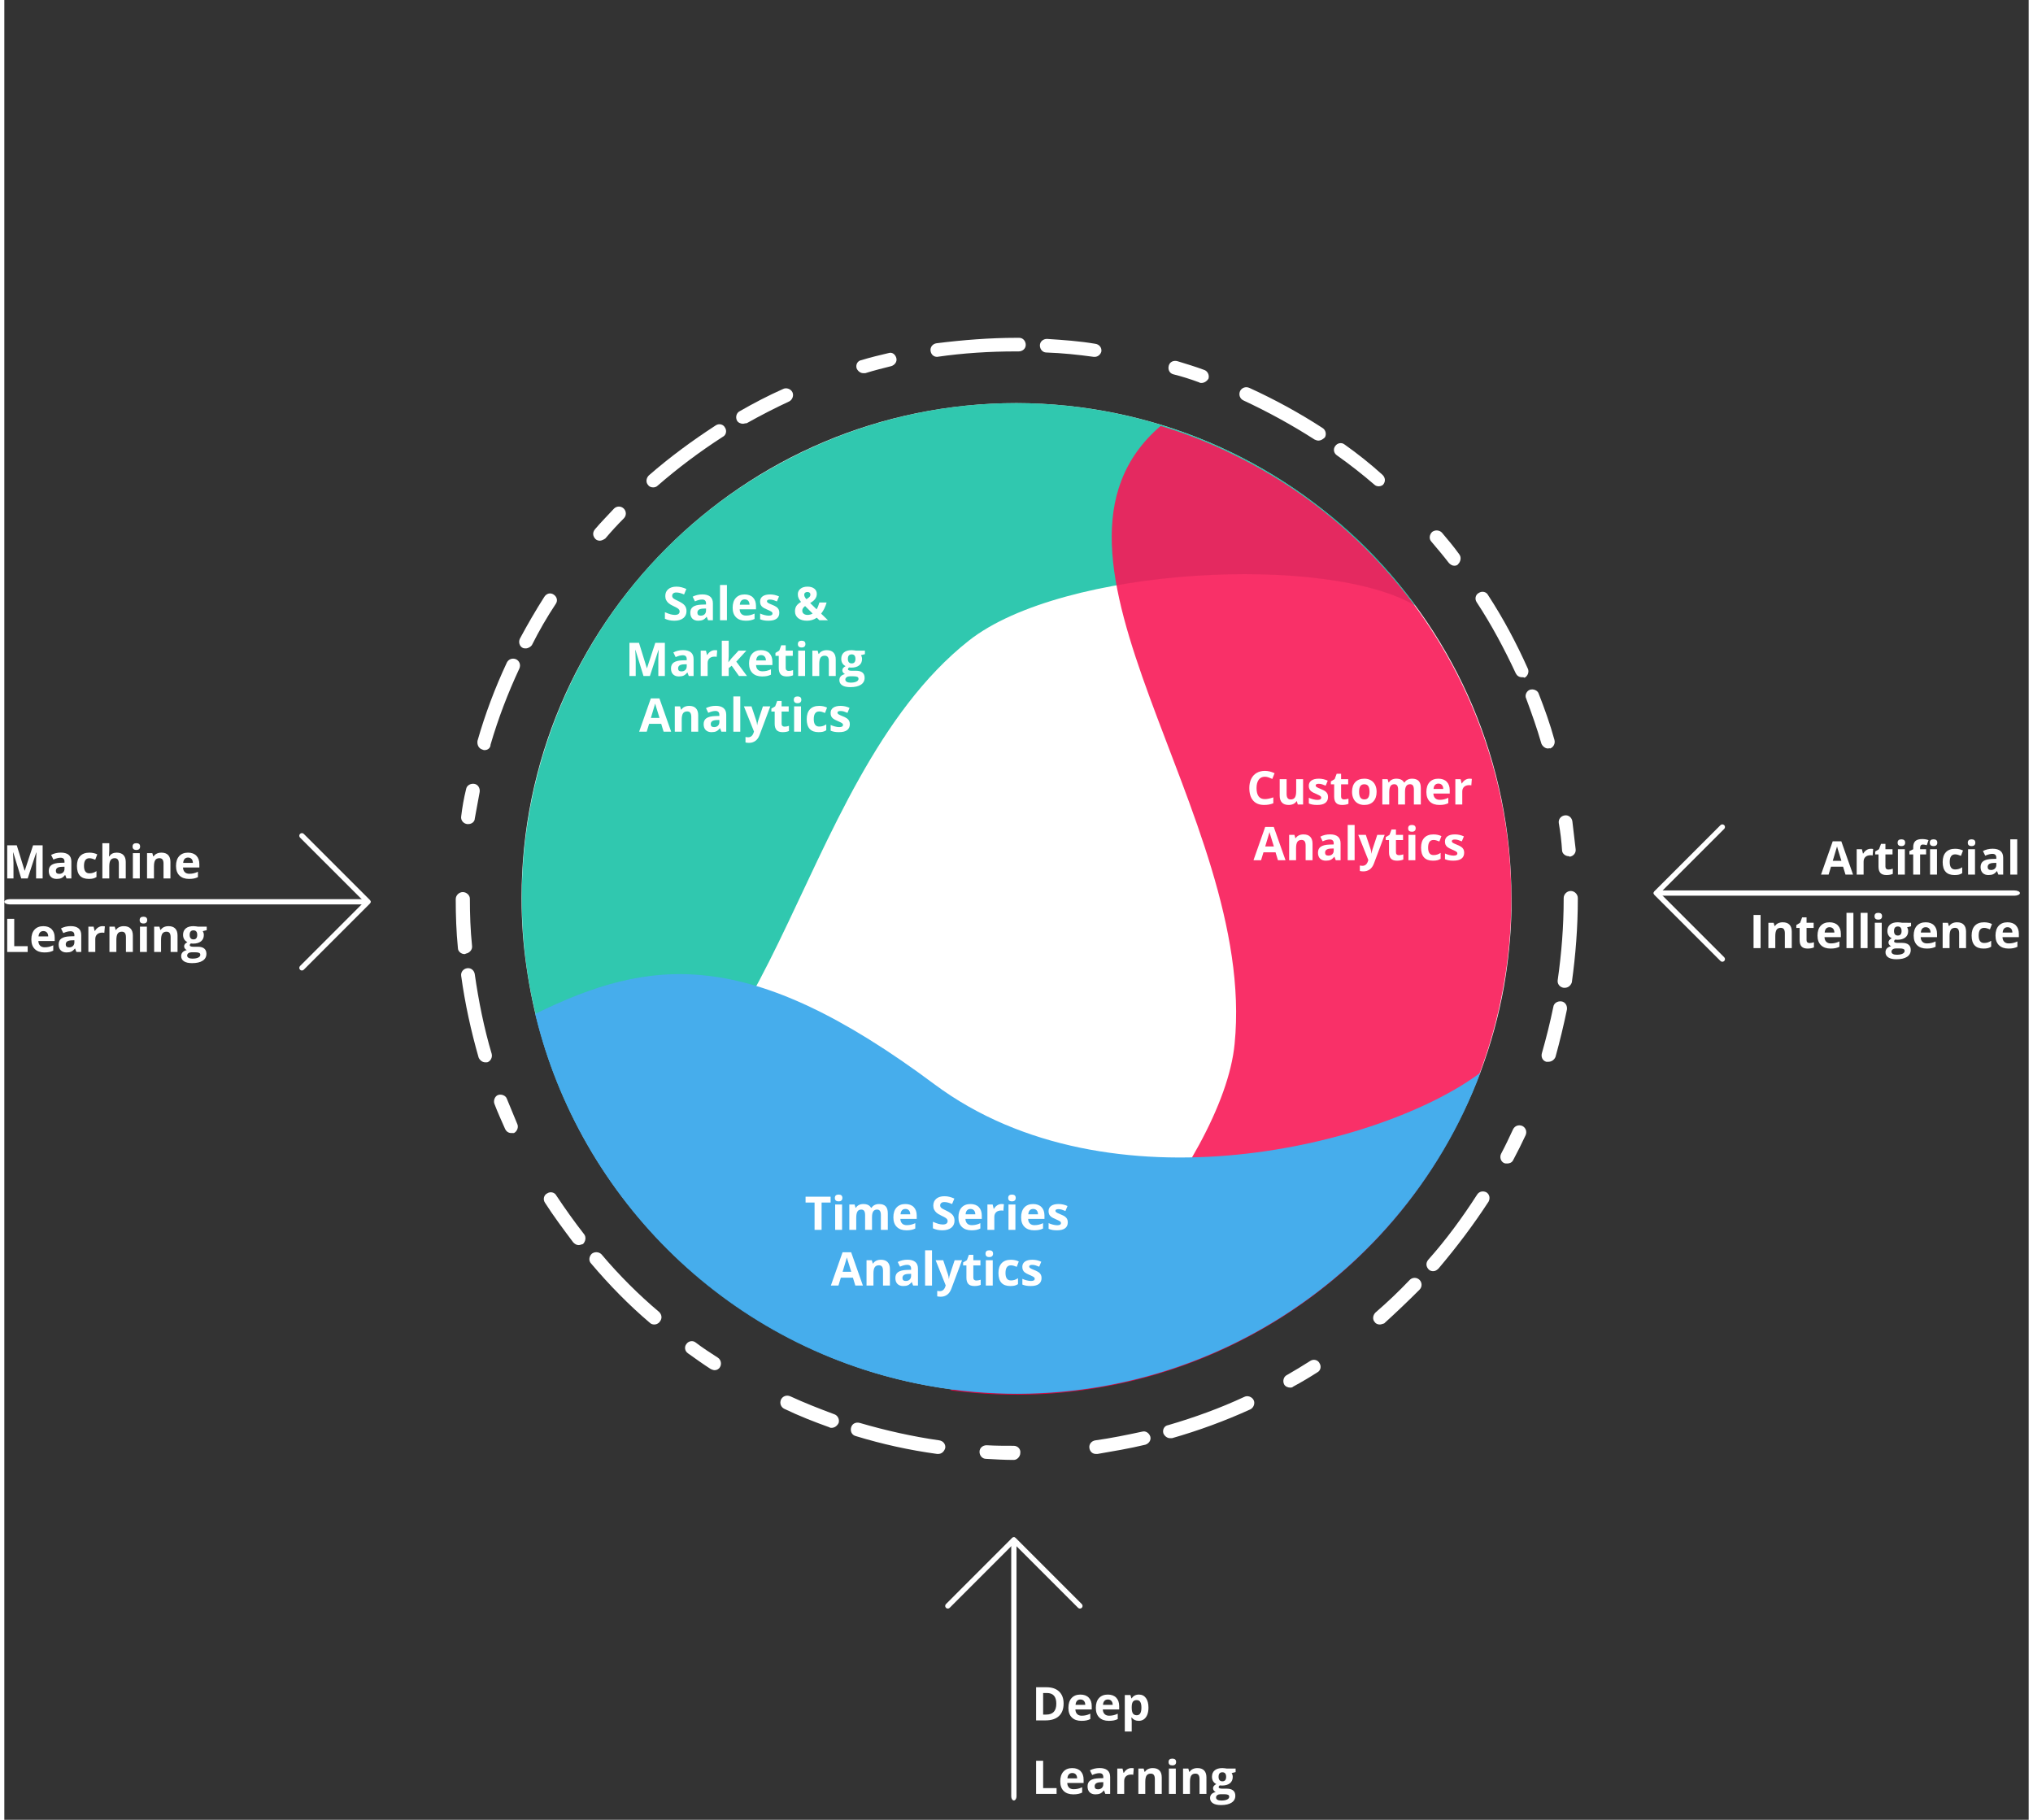 <?xml version="1.0" encoding="utf-8"?>
<!-- Generator: Adobe Illustrator 16.0.0, SVG Export Plug-In . SVG Version: 6.00 Build 0)  -->
<!DOCTYPE svg PUBLIC "-//W3C//DTD SVG 1.1//EN" "http://www.w3.org/Graphics/SVG/1.1/DTD/svg11.dtd">
<svg id="svg" version="1.1" xmlns="http://www.w3.org/2000/svg" xmlns:xlink="http://www.w3.org/1999/xlink" x="0px" y="0px"
	 width="523.191px" height="468.305px" viewBox="44.333 163.695 523.191 470.305"
	 enable-background="new 44.333 163.695 523.191 465.305" xml:space="preserve">
	
<rect x="44.333" y="163.695" width="523.191" height="470.305" fill="#333333" stroke="none"/>
	
<style type="text/css">
	#outer-circle {
		 transform-box: view-box;
        -webkit-transform-origin: 58.5% 84.2%;
           -moz-transform-origin: 58.5% 84.2%;
                transform-origin: 58.5% 84.2%;
    -webkit-animation: 30s rotateRight infinite linear 0.01s;
       -moz-animation: 30s rotateRight infinite linear 0.01s;
            animation: 30s rotateRight infinite linear 0.01s;
    -webkit-animation-name: rotateRight;
    -webkit-animation-duration: 30s;
    -webkit-animation-iteration-count: infinite;
    -webkit-animation-timing-function: linear;
    -webkit-animation-timing-function: linear;
		
	}

	@-moz-keyframes rotateRight {
	0% {
	-moz-transform: rotate(0deg);
	}
	100% {
	-moz-transform: rotate(360deg);
	}
	}

	@-webkit-keyframes rotateRight {
	0% {
	-webkit-transform: rotate(0deg);
	}
	100% {
	-webkit-transform: rotate(360deg);
	}

	@keyframes rotateRight {
	0% {
	   transform: rotate(0deg);
	}
	100% {
	   transform: rotate(360deg);
	}
	}

</style>
	
	
	
<g id="Layer_2">
	<g id="left-arrow">
		<path fill="#FFFFFF" d="M137.548,397.437H45.784c-0.799,0-1.45-0.306-1.45-0.682s0.651-0.681,1.45-0.681h91.764
			c0.801,0,1.452,0.305,1.452,0.681S138.349,397.437,137.548,397.437z"/>
		<path fill="#FFFFFF" d="M121.244,414.51c-0.174,0-0.349-0.066-0.482-0.199c-0.266-0.266-0.266-0.697,0-0.963l16.594-16.594
			l-16.594-16.589c-0.266-0.266-0.266-0.697,0-0.963c0.266-0.266,0.697-0.266,0.963,0l17.075,17.069
			c0.128,0.129,0.199,0.301,0.199,0.482s-0.073,0.354-0.199,0.482l-17.075,17.074C121.592,414.443,121.418,414.51,121.244,414.51z"
			/>
	</g>
	<g id="right-arrow">
		<path fill="#FFFFFF" d="M472.049,393.82h91.764c0.8,0,1.451,0.306,1.451,0.682s-0.651,0.681-1.451,0.681h-91.764
			c-0.802,0-1.452-0.305-1.452-0.681S471.247,393.82,472.049,393.82z"/>
		<path fill="#FFFFFF" d="M488.353,376.746c0.175,0,0.35,0.066,0.482,0.199c0.266,0.266,0.266,0.697,0,0.963l-16.594,16.594
			l16.594,16.589c0.266,0.266,0.266,0.697,0,0.963s-0.697,0.266-0.963,0l-17.075-17.07c-0.128-0.129-0.198-0.301-0.198-0.482
			s0.072-0.354,0.198-0.482l17.075-17.075C488.005,376.813,488.179,376.746,488.353,376.746z"/>
	</g>
	<g id="bottom-arrow">
		<path fill="#FFFFFF" d="M305.93,562.022v65.935c0,0.575-0.305,1.043-0.682,1.043c-0.375,0-0.68-0.468-0.68-1.043v-65.935
			c0-0.576,0.305-1.043,0.68-1.043C305.625,560.979,305.93,561.446,305.93,562.022z"/>
		<path fill="#FFFFFF" d="M323.004,578.735c0,0.175-0.066,0.35-0.199,0.482c-0.266,0.266-0.697,0.266-0.963,0l-16.594-16.594
			l-16.59,16.594c-0.266,0.266-0.697,0.266-0.963,0s-0.266-0.697,0-0.963l17.07-17.075c0.129-0.128,0.301-0.198,0.482-0.198
			s0.354,0.072,0.483,0.198l17.074,17.075C322.938,578.388,323.004,578.562,323.004,578.735z"/>
	</g>
	<g>
		<path fill="#FFFFFF" d="M48.705,390.726l-2.063-6.721H46.59c0.074,1.367,0.111,2.279,0.111,2.736v3.984h-1.623v-8.566h2.473
			l2.027,6.551h0.035l2.15-6.551h2.473v8.566h-1.693v-4.055c0-0.191,0.003-0.412,0.009-0.662s0.032-0.914,0.079-1.992h-0.053
			l-2.209,6.709H48.705z"/>
		<path fill="#FFFFFF" d="M60.412,390.726l-0.346-0.891H60.02c-0.301,0.379-0.61,0.642-0.929,0.788s-0.733,0.22-1.245,0.22
			c-0.629,0-1.124-0.18-1.485-0.539s-0.542-0.871-0.542-1.535c0-0.695,0.243-1.208,0.729-1.538s1.22-0.513,2.2-0.548l1.137-0.035
			v-0.287c0-0.664-0.34-0.996-1.02-0.996c-0.523,0-1.139,0.158-1.846,0.475l-0.592-1.207c0.754-0.395,1.59-0.592,2.508-0.592
			c0.879,0,1.553,0.191,2.021,0.574s0.703,0.965,0.703,1.746v4.365H60.412z M59.885,387.69l-0.691,0.023
			c-0.52,0.016-0.906,0.109-1.16,0.281s-0.381,0.434-0.381,0.785c0,0.504,0.289,0.756,0.867,0.756c0.414,0,0.745-0.119,0.993-0.357
			s0.372-0.555,0.372-0.949V387.69z"/>
		<path fill="#FFFFFF" d="M66.16,390.843c-2.039,0-3.059-1.119-3.059-3.357c0-1.113,0.277-1.964,0.832-2.552s1.35-0.882,2.385-0.882
			c0.758,0,1.438,0.148,2.039,0.445l-0.527,1.383c-0.281-0.113-0.543-0.206-0.785-0.278s-0.484-0.108-0.727-0.108
			c-0.93,0-1.395,0.66-1.395,1.98c0,1.281,0.465,1.922,1.395,1.922c0.344,0,0.662-0.046,0.955-0.138s0.586-0.235,0.879-0.431v1.529
			c-0.289,0.184-0.581,0.311-0.876,0.381S66.609,390.843,66.16,390.843z"/>
		<path fill="#FFFFFF" d="M75.717,390.726H73.93v-3.826c0-0.945-0.352-1.418-1.055-1.418c-0.5,0-0.861,0.17-1.084,0.51
			s-0.334,0.891-0.334,1.652v3.082H69.67v-9.117h1.787v1.857c0,0.145-0.014,0.484-0.041,1.02l-0.041,0.527h0.094
			c0.398-0.641,1.031-0.961,1.898-0.961c0.77,0,1.354,0.207,1.752,0.621s0.598,1.008,0.598,1.781V390.726z"/>
		<path fill="#FFFFFF" d="M77.48,382.481c0-0.582,0.324-0.873,0.973-0.873s0.973,0.291,0.973,0.873c0,0.277-0.081,0.493-0.243,0.647
			s-0.405,0.231-0.729,0.231C77.805,383.36,77.48,383.067,77.48,382.481z M79.344,390.726h-1.787v-6.551h1.787V390.726z"/>
		<path fill="#FFFFFF" d="M87.266,390.726h-1.787v-3.826c0-0.473-0.084-0.827-0.252-1.063s-0.436-0.354-0.803-0.354
			c-0.5,0-0.861,0.167-1.084,0.501s-0.334,0.888-0.334,1.661v3.082h-1.787v-6.551h1.365l0.24,0.838h0.1
			c0.199-0.316,0.474-0.556,0.823-0.718s0.747-0.243,1.192-0.243c0.762,0,1.34,0.206,1.734,0.618s0.592,1.007,0.592,1.784V390.726z"
			/>
		<path fill="#FFFFFF" d="M92.07,390.843c-1.055,0-1.879-0.291-2.473-0.873s-0.891-1.406-0.891-2.473
			c0-1.098,0.274-1.946,0.823-2.546s1.308-0.899,2.276-0.899c0.926,0,1.646,0.264,2.162,0.791s0.773,1.256,0.773,2.186v0.867h-4.225
			c0.02,0.508,0.17,0.904,0.451,1.189s0.676,0.428,1.184,0.428c0.395,0,0.768-0.041,1.119-0.123s0.719-0.213,1.102-0.393v1.383
			c-0.313,0.156-0.646,0.272-1.002,0.349S92.582,390.843,92.07,390.843z M91.818,385.323c-0.379,0-0.676,0.12-0.891,0.36
			s-0.338,0.581-0.369,1.022h2.508c-0.008-0.441-0.123-0.782-0.346-1.022S92.197,385.323,91.818,385.323z"/>
		<path fill="#FFFFFF" d="M45.078,409.726v-8.566h1.816v7.066h3.475v1.5H45.078z"/>
		<path fill="#FFFFFF" d="M54.682,409.843c-1.055,0-1.879-0.291-2.473-0.873s-0.891-1.406-0.891-2.473
			c0-1.098,0.274-1.946,0.823-2.546s1.308-0.899,2.276-0.899c0.926,0,1.646,0.264,2.162,0.791s0.773,1.256,0.773,2.186v0.867h-4.225
			c0.02,0.508,0.17,0.904,0.451,1.189s0.676,0.428,1.184,0.428c0.395,0,0.768-0.041,1.119-0.123s0.719-0.213,1.102-0.393v1.383
			c-0.313,0.156-0.646,0.272-1.002,0.349S55.193,409.843,54.682,409.843z M54.43,404.323c-0.379,0-0.676,0.12-0.891,0.36
			s-0.338,0.581-0.369,1.022h2.508c-0.008-0.441-0.123-0.782-0.346-1.022S54.809,404.323,54.43,404.323z"/>
		<path fill="#FFFFFF" d="M62.967,409.726l-0.346-0.891h-0.047c-0.301,0.379-0.61,0.642-0.929,0.788s-0.733,0.22-1.245,0.22
			c-0.629,0-1.124-0.18-1.485-0.539s-0.542-0.871-0.542-1.535c0-0.695,0.243-1.208,0.729-1.538s1.22-0.513,2.2-0.548l1.137-0.035
			v-0.287c0-0.664-0.34-0.996-1.02-0.996c-0.523,0-1.139,0.158-1.846,0.475l-0.592-1.207c0.754-0.395,1.59-0.592,2.508-0.592
			c0.879,0,1.553,0.191,2.021,0.574s0.703,0.965,0.703,1.746v4.365H62.967z M62.439,406.69l-0.691,0.023
			c-0.52,0.016-0.906,0.109-1.16,0.281s-0.381,0.434-0.381,0.785c0,0.504,0.289,0.756,0.867,0.756c0.414,0,0.745-0.119,0.993-0.357
			s0.372-0.555,0.372-0.949V406.69z"/>
		<path fill="#FFFFFF" d="M69.711,403.052c0.242,0,0.443,0.018,0.604,0.053l-0.135,1.676c-0.145-0.039-0.32-0.059-0.527-0.059
			c-0.57,0-1.015,0.146-1.333,0.439s-0.478,0.703-0.478,1.23v3.334h-1.787v-6.551h1.354l0.264,1.102h0.088
			c0.203-0.367,0.478-0.663,0.823-0.888S69.305,403.052,69.711,403.052z"/>
		<path fill="#FFFFFF" d="M77.551,409.726h-1.787v-3.826c0-0.473-0.084-0.827-0.252-1.063s-0.436-0.354-0.803-0.354
			c-0.5,0-0.861,0.167-1.084,0.501s-0.334,0.888-0.334,1.661v3.082h-1.787v-6.551h1.365l0.24,0.838h0.1
			c0.199-0.316,0.474-0.556,0.823-0.718s0.747-0.243,1.192-0.243c0.762,0,1.34,0.206,1.734,0.618s0.592,1.007,0.592,1.784V409.726z"
			/>
		<path fill="#FFFFFF" d="M79.314,401.481c0-0.582,0.324-0.873,0.973-0.873s0.973,0.291,0.973,0.873
			c0,0.277-0.081,0.493-0.243,0.647s-0.405,0.231-0.729,0.231C79.639,402.36,79.314,402.067,79.314,401.481z M81.178,409.726h-1.787
			v-6.551h1.787V409.726z"/>
		<path fill="#FFFFFF" d="M89.1,409.726h-1.787v-3.826c0-0.473-0.084-0.827-0.252-1.063s-0.436-0.354-0.803-0.354
			c-0.5,0-0.861,0.167-1.084,0.501s-0.334,0.888-0.334,1.661v3.082h-1.787v-6.551h1.365l0.24,0.838h0.1
			c0.199-0.316,0.474-0.556,0.823-0.718s0.747-0.243,1.192-0.243c0.762,0,1.34,0.206,1.734,0.618s0.592,1.007,0.592,1.784V409.726z"
			/>
		<path fill="#FFFFFF" d="M96.641,403.175v0.908l-1.025,0.264c0.188,0.293,0.281,0.621,0.281,0.984c0,0.703-0.245,1.251-0.735,1.644
			s-1.171,0.589-2.042,0.589l-0.322-0.018l-0.264-0.029c-0.184,0.141-0.275,0.297-0.275,0.469c0,0.258,0.328,0.387,0.984,0.387
			h1.113c0.719,0,1.267,0.154,1.644,0.463s0.565,0.762,0.565,1.359c0,0.766-0.319,1.359-0.958,1.781s-1.556,0.633-2.751,0.633
			c-0.914,0-1.612-0.159-2.095-0.478s-0.724-0.765-0.724-1.339c0-0.395,0.123-0.725,0.369-0.99s0.607-0.455,1.084-0.568
			c-0.184-0.078-0.344-0.206-0.48-0.384s-0.205-0.366-0.205-0.565c0-0.25,0.072-0.458,0.217-0.624s0.354-0.329,0.627-0.489
			c-0.344-0.148-0.616-0.387-0.817-0.715s-0.302-0.715-0.302-1.16c0-0.715,0.232-1.268,0.697-1.658s1.129-0.586,1.992-0.586
			c0.184,0,0.401,0.017,0.653,0.05s0.413,0.058,0.483,0.073H96.641z M91.584,410.651c0,0.246,0.118,0.439,0.354,0.58
			s0.567,0.211,0.993,0.211c0.641,0,1.143-0.088,1.506-0.264s0.545-0.416,0.545-0.721c0-0.246-0.107-0.416-0.322-0.51
			s-0.547-0.141-0.996-0.141h-0.926c-0.328,0-0.603,0.077-0.823,0.231S91.584,410.397,91.584,410.651z M92.234,405.319
			c0,0.355,0.081,0.637,0.243,0.844s0.409,0.311,0.741,0.311c0.336,0,0.582-0.104,0.738-0.311s0.234-0.488,0.234-0.844
			c0-0.789-0.324-1.184-0.973-1.184C92.563,404.136,92.234,404.53,92.234,405.319z"/>
	</g>
	<g>
		<path fill="#FFFFFF" d="M520.178,389.726l-0.621-2.039h-3.123l-0.621,2.039h-1.957l3.023-8.602h2.221l3.035,8.602H520.178z
			 M519.123,386.163c-0.574-1.848-0.897-2.893-0.97-3.135s-0.124-0.434-0.155-0.574c-0.129,0.5-0.498,1.736-1.107,3.709H519.123z"/>
		<path fill="#FFFFFF" d="M526.729,383.052c0.242,0,0.443,0.018,0.604,0.053l-0.135,1.676c-0.145-0.039-0.32-0.059-0.527-0.059
			c-0.57,0-1.015,0.146-1.333,0.439s-0.478,0.703-0.478,1.23v3.334h-1.787v-6.551h1.354l0.264,1.102h0.088
			c0.203-0.367,0.478-0.663,0.823-0.888S526.322,383.052,526.729,383.052z"/>
		<path fill="#FFFFFF" d="M531.281,388.419c0.313,0,0.688-0.068,1.125-0.205v1.33c-0.445,0.199-0.992,0.299-1.641,0.299
			c-0.715,0-1.235-0.181-1.562-0.542s-0.489-0.903-0.489-1.626v-3.158h-0.855v-0.756l0.984-0.598l0.516-1.383h1.143v1.395h1.834
			v1.342h-1.834v3.158c0,0.254,0.071,0.441,0.214,0.563S531.047,388.419,531.281,388.419z"/>
		<path fill="#FFFFFF" d="M533.654,381.481c0-0.582,0.324-0.873,0.973-0.873s0.973,0.291,0.973,0.873
			c0,0.277-0.081,0.493-0.243,0.647s-0.405,0.231-0.729,0.231C533.979,382.36,533.654,382.067,533.654,381.481z M535.518,389.726
			h-1.787v-6.551h1.787V389.726z"/>
		<path fill="#FFFFFF" d="M541.014,384.517h-1.547v5.209h-1.787v-5.209h-0.984v-0.861l0.984-0.48v-0.48
			c0-0.746,0.184-1.291,0.551-1.635s0.955-0.516,1.764-0.516c0.617,0,1.166,0.092,1.646,0.275l-0.457,1.313
			c-0.359-0.113-0.691-0.17-0.996-0.17c-0.254,0-0.438,0.075-0.551,0.226s-0.17,0.343-0.17,0.577v0.41h1.547V384.517z
			 M541.963,381.481c0-0.582,0.324-0.873,0.973-0.873s0.973,0.291,0.973,0.873c0,0.277-0.081,0.493-0.243,0.647
			s-0.405,0.231-0.729,0.231C542.287,382.36,541.963,382.067,541.963,381.481z M543.826,389.726h-1.787v-6.551h1.787V389.726z"/>
		<path fill="#FFFFFF" d="M548.355,389.843c-2.039,0-3.059-1.119-3.059-3.357c0-1.113,0.277-1.964,0.832-2.552
			s1.35-0.882,2.385-0.882c0.758,0,1.438,0.148,2.039,0.445l-0.527,1.383c-0.281-0.113-0.543-0.206-0.785-0.278
			s-0.484-0.108-0.727-0.108c-0.93,0-1.395,0.66-1.395,1.98c0,1.281,0.465,1.922,1.395,1.922c0.344,0,0.662-0.046,0.955-0.138
			s0.586-0.235,0.879-0.431v1.529c-0.289,0.184-0.581,0.311-0.876,0.381S548.805,389.843,548.355,389.843z"/>
		<path fill="#FFFFFF" d="M551.789,381.481c0-0.582,0.324-0.873,0.973-0.873s0.973,0.291,0.973,0.873
			c0,0.277-0.081,0.493-0.243,0.647s-0.405,0.231-0.729,0.231C552.113,382.36,551.789,382.067,551.789,381.481z M553.652,389.726
			h-1.787v-6.551h1.787V389.726z"/>
		<path fill="#FFFFFF" d="M559.688,389.726l-0.346-0.891h-0.047c-0.301,0.379-0.61,0.642-0.929,0.788s-0.733,0.22-1.245,0.22
			c-0.629,0-1.124-0.18-1.485-0.539s-0.542-0.871-0.542-1.535c0-0.695,0.243-1.208,0.729-1.538s1.22-0.513,2.2-0.548l1.137-0.035
			v-0.287c0-0.664-0.34-0.996-1.02-0.996c-0.523,0-1.139,0.158-1.846,0.475l-0.592-1.207c0.754-0.395,1.59-0.592,2.508-0.592
			c0.879,0,1.553,0.191,2.021,0.574s0.703,0.965,0.703,1.746v4.365H559.688z M559.16,386.69l-0.691,0.023
			c-0.52,0.016-0.906,0.109-1.16,0.281s-0.381,0.434-0.381,0.785c0,0.504,0.289,0.756,0.867,0.756c0.414,0,0.745-0.119,0.993-0.357
			s0.372-0.555,0.372-0.949V386.69z"/>
		<path fill="#FFFFFF" d="M564.563,389.726h-1.787v-9.117h1.787V389.726z"/>
		<path fill="#FFFFFF" d="M496.418,408.726v-8.566h1.816v8.566H496.418z"/>
		<path fill="#FFFFFF" d="M506.297,408.726h-1.787v-3.826c0-0.473-0.084-0.827-0.252-1.063s-0.436-0.354-0.803-0.354
			c-0.5,0-0.861,0.167-1.084,0.501s-0.334,0.888-0.334,1.661v3.082h-1.787v-6.551h1.365l0.24,0.838h0.1
			c0.199-0.316,0.474-0.556,0.823-0.718s0.747-0.243,1.192-0.243c0.762,0,1.34,0.206,1.734,0.618s0.592,1.007,0.592,1.784V408.726z"
			/>
		<path fill="#FFFFFF" d="M510.896,407.419c0.313,0,0.688-0.068,1.125-0.205v1.33c-0.445,0.199-0.992,0.299-1.641,0.299
			c-0.715,0-1.235-0.181-1.562-0.542s-0.489-0.903-0.489-1.626v-3.158h-0.855v-0.756l0.984-0.598l0.516-1.383h1.143v1.395h1.834
			v1.342h-1.834v3.158c0,0.254,0.071,0.441,0.214,0.563S510.662,407.419,510.896,407.419z"/>
		<path fill="#FFFFFF" d="M516.311,408.843c-1.055,0-1.879-0.291-2.473-0.873s-0.891-1.406-0.891-2.473
			c0-1.098,0.274-1.946,0.823-2.546s1.308-0.899,2.276-0.899c0.926,0,1.646,0.264,2.162,0.791s0.773,1.256,0.773,2.186v0.867h-4.225
			c0.02,0.508,0.17,0.904,0.451,1.189s0.676,0.428,1.184,0.428c0.395,0,0.768-0.041,1.119-0.123s0.719-0.213,1.102-0.393v1.383
			c-0.313,0.156-0.646,0.272-1.002,0.349S516.822,408.843,516.311,408.843z M516.059,403.323c-0.379,0-0.676,0.12-0.891,0.36
			s-0.338,0.581-0.369,1.022h2.508c-0.008-0.441-0.123-0.782-0.346-1.022S516.438,403.323,516.059,403.323z"/>
		<path fill="#FFFFFF" d="M522.223,408.726h-1.787v-9.117h1.787V408.726z"/>
		<path fill="#FFFFFF" d="M525.885,408.726h-1.787v-9.117h1.787V408.726z"/>
		<path fill="#FFFFFF" d="M527.684,400.481c0-0.582,0.324-0.873,0.973-0.873s0.973,0.291,0.973,0.873
			c0,0.277-0.081,0.493-0.243,0.647s-0.405,0.231-0.729,0.231C528.008,401.36,527.684,401.067,527.684,400.481z M529.547,408.726
			h-1.787v-6.551h1.787V408.726z"/>
		<path fill="#FFFFFF" d="M537.123,402.175v0.908l-1.025,0.264c0.188,0.293,0.281,0.621,0.281,0.984
			c0,0.703-0.245,1.251-0.735,1.644s-1.171,0.589-2.042,0.589l-0.322-0.018l-0.264-0.029c-0.184,0.141-0.275,0.297-0.275,0.469
			c0,0.258,0.328,0.387,0.984,0.387h1.113c0.719,0,1.267,0.154,1.644,0.463s0.565,0.762,0.565,1.359
			c0,0.766-0.319,1.359-0.958,1.781s-1.556,0.633-2.751,0.633c-0.914,0-1.612-0.159-2.095-0.478s-0.724-0.765-0.724-1.339
			c0-0.395,0.123-0.725,0.369-0.99s0.607-0.455,1.084-0.568c-0.184-0.078-0.344-0.206-0.48-0.384s-0.205-0.366-0.205-0.565
			c0-0.25,0.072-0.458,0.217-0.624s0.354-0.329,0.627-0.489c-0.344-0.148-0.616-0.387-0.817-0.715s-0.302-0.715-0.302-1.16
			c0-0.715,0.232-1.268,0.697-1.658s1.129-0.586,1.992-0.586c0.184,0,0.401,0.017,0.653,0.05s0.413,0.058,0.483,0.073H537.123z
			 M532.066,409.651c0,0.246,0.118,0.439,0.354,0.58s0.567,0.211,0.993,0.211c0.641,0,1.143-0.088,1.506-0.264
			s0.545-0.416,0.545-0.721c0-0.246-0.107-0.416-0.322-0.51s-0.547-0.141-0.996-0.141h-0.926c-0.328,0-0.603,0.077-0.823,0.231
			S532.066,409.397,532.066,409.651z M532.717,404.319c0,0.355,0.081,0.637,0.243,0.844s0.409,0.311,0.741,0.311
			c0.336,0,0.582-0.104,0.738-0.311s0.234-0.488,0.234-0.844c0-0.789-0.324-1.184-0.973-1.184
			C533.045,403.136,532.717,403.53,532.717,404.319z"/>
		<path fill="#FFFFFF" d="M541.166,408.843c-1.055,0-1.879-0.291-2.473-0.873s-0.891-1.406-0.891-2.473
			c0-1.098,0.274-1.946,0.823-2.546s1.308-0.899,2.276-0.899c0.926,0,1.646,0.264,2.162,0.791s0.773,1.256,0.773,2.186v0.867h-4.225
			c0.02,0.508,0.17,0.904,0.451,1.189s0.676,0.428,1.184,0.428c0.395,0,0.768-0.041,1.119-0.123s0.719-0.213,1.102-0.393v1.383
			c-0.313,0.156-0.646,0.272-1.002,0.349S541.678,408.843,541.166,408.843z M540.914,403.323c-0.379,0-0.676,0.12-0.891,0.36
			s-0.338,0.581-0.369,1.022h2.508c-0.008-0.441-0.123-0.782-0.346-1.022S541.293,403.323,540.914,403.323z"/>
		<path fill="#FFFFFF" d="M551.338,408.726h-1.787v-3.826c0-0.473-0.084-0.827-0.252-1.063s-0.436-0.354-0.803-0.354
			c-0.5,0-0.861,0.167-1.084,0.501s-0.334,0.888-0.334,1.661v3.082h-1.787v-6.551h1.365l0.24,0.838h0.1
			c0.199-0.316,0.474-0.556,0.823-0.718s0.747-0.243,1.192-0.243c0.762,0,1.34,0.206,1.734,0.618s0.592,1.007,0.592,1.784V408.726z"
			/>
		<path fill="#FFFFFF" d="M555.838,408.843c-2.039,0-3.059-1.119-3.059-3.357c0-1.113,0.277-1.964,0.832-2.552
			s1.35-0.882,2.385-0.882c0.758,0,1.438,0.148,2.039,0.445l-0.527,1.383c-0.281-0.113-0.543-0.206-0.785-0.278
			s-0.484-0.108-0.727-0.108c-0.93,0-1.395,0.66-1.395,1.98c0,1.281,0.465,1.922,1.395,1.922c0.344,0,0.662-0.046,0.955-0.138
			s0.586-0.235,0.879-0.431v1.529c-0.289,0.184-0.581,0.311-0.876,0.381S556.287,408.843,555.838,408.843z"/>
		<path fill="#FFFFFF" d="M562.313,408.843c-1.055,0-1.879-0.291-2.473-0.873s-0.891-1.406-0.891-2.473
			c0-1.098,0.274-1.946,0.823-2.546s1.308-0.899,2.276-0.899c0.926,0,1.646,0.264,2.162,0.791s0.773,1.256,0.773,2.186v0.867h-4.225
			c0.02,0.508,0.17,0.904,0.451,1.189s0.676,0.428,1.184,0.428c0.395,0,0.768-0.041,1.119-0.123s0.719-0.213,1.102-0.393v1.383
			c-0.313,0.156-0.646,0.272-1.002,0.349S562.824,408.843,562.313,408.843z M562.061,403.323c-0.379,0-0.676,0.12-0.891,0.36
			s-0.338,0.581-0.369,1.022h2.508c-0.008-0.441-0.123-0.782-0.346-1.022S562.439,403.323,562.061,403.323z"/>
	</g>
	<g>
		<path fill="#FFFFFF" d="M318.104,603.948c0,1.41-0.401,2.49-1.204,3.24s-1.962,1.125-3.478,1.125h-2.426v-8.566h2.689
			c1.398,0,2.484,0.369,3.258,1.107S318.104,602.624,318.104,603.948z M316.218,603.995c0-1.84-0.813-2.76-2.438-2.76h-0.967v5.578
			h0.779C315.343,606.813,316.218,605.874,316.218,603.995z"/>
		<path fill="#FFFFFF" d="M322.704,608.431c-1.055,0-1.879-0.291-2.473-0.873s-0.891-1.406-0.891-2.473
			c0-1.098,0.274-1.946,0.823-2.546s1.308-0.899,2.276-0.899c0.926,0,1.646,0.264,2.162,0.791s0.773,1.256,0.773,2.186v0.867h-4.225
			c0.02,0.508,0.17,0.904,0.451,1.189s0.676,0.428,1.184,0.428c0.395,0,0.768-0.041,1.119-0.123s0.719-0.213,1.102-0.393v1.383
			c-0.313,0.156-0.646,0.272-1.002,0.349S323.216,608.431,322.704,608.431z M322.452,602.911c-0.379,0-0.676,0.12-0.891,0.36
			s-0.338,0.581-0.369,1.022h2.508c-0.008-0.441-0.123-0.782-0.346-1.022S322.831,602.911,322.452,602.911z"/>
		<path fill="#FFFFFF" d="M329.794,608.431c-1.055,0-1.879-0.291-2.473-0.873s-0.891-1.406-0.891-2.473
			c0-1.098,0.274-1.946,0.823-2.546s1.308-0.899,2.276-0.899c0.926,0,1.646,0.264,2.162,0.791s0.773,1.256,0.773,2.186v0.867h-4.225
			c0.02,0.508,0.17,0.904,0.451,1.189s0.676,0.428,1.184,0.428c0.395,0,0.768-0.041,1.119-0.123s0.719-0.213,1.102-0.393v1.383
			c-0.313,0.156-0.646,0.272-1.002,0.349S330.306,608.431,329.794,608.431z M329.542,602.911c-0.379,0-0.676,0.12-0.891,0.36
			s-0.338,0.581-0.369,1.022h2.508c-0.008-0.441-0.123-0.782-0.346-1.022S329.921,602.911,329.542,602.911z"/>
		<path fill="#FFFFFF" d="M337.517,608.431c-0.77,0-1.373-0.279-1.811-0.838h-0.094c0.063,0.547,0.094,0.863,0.094,0.949v2.654
			h-1.787v-9.434h1.453l0.252,0.85h0.082c0.418-0.648,1.037-0.973,1.857-0.973c0.773,0,1.379,0.299,1.816,0.896
			s0.656,1.428,0.656,2.49c0,0.699-0.103,1.307-0.308,1.822s-0.497,0.908-0.876,1.178S338.028,608.431,337.517,608.431z
			 M336.989,603.069c-0.441,0-0.764,0.136-0.967,0.407s-0.309,0.72-0.316,1.345v0.193c0,0.703,0.104,1.207,0.313,1.512
			s0.54,0.457,0.993,0.457c0.801,0,1.201-0.66,1.201-1.98c0-0.645-0.099-1.128-0.296-1.45S337.411,603.069,336.989,603.069z"/>
		<path fill="#FFFFFF" d="M310.997,627.313v-8.566h1.816v7.066h3.475v1.5H310.997z"/>
		<path fill="#FFFFFF" d="M320.601,627.431c-1.055,0-1.879-0.291-2.473-0.873s-0.891-1.406-0.891-2.473
			c0-1.098,0.274-1.946,0.823-2.546s1.308-0.899,2.276-0.899c0.926,0,1.646,0.264,2.162,0.791s0.773,1.256,0.773,2.186v0.867h-4.225
			c0.02,0.508,0.17,0.904,0.451,1.189s0.676,0.428,1.184,0.428c0.395,0,0.768-0.041,1.119-0.123s0.719-0.213,1.102-0.393v1.383
			c-0.313,0.156-0.646,0.272-1.002,0.349S321.112,627.431,320.601,627.431z M320.349,621.911c-0.379,0-0.676,0.12-0.891,0.36
			s-0.338,0.581-0.369,1.022h2.508c-0.008-0.441-0.123-0.782-0.346-1.022S320.728,621.911,320.349,621.911z"/>
		<path fill="#FFFFFF" d="M328.886,627.313l-0.346-0.891h-0.047c-0.301,0.379-0.61,0.642-0.929,0.788s-0.733,0.22-1.245,0.22
			c-0.629,0-1.124-0.18-1.485-0.539s-0.542-0.871-0.542-1.535c0-0.695,0.243-1.208,0.729-1.538s1.22-0.513,2.2-0.548l1.137-0.035
			v-0.287c0-0.664-0.34-0.996-1.02-0.996c-0.523,0-1.139,0.158-1.846,0.475l-0.592-1.207c0.754-0.395,1.59-0.592,2.508-0.592
			c0.879,0,1.553,0.191,2.021,0.574s0.703,0.965,0.703,1.746v4.365H328.886z M328.358,624.278l-0.691,0.023
			c-0.52,0.016-0.906,0.109-1.16,0.281s-0.381,0.434-0.381,0.785c0,0.504,0.289,0.756,0.867,0.756c0.414,0,0.745-0.119,0.993-0.357
			s0.372-0.555,0.372-0.949V624.278z"/>
		<path fill="#FFFFFF" d="M335.63,620.64c0.242,0,0.443,0.018,0.604,0.053l-0.135,1.676c-0.145-0.039-0.32-0.059-0.527-0.059
			c-0.57,0-1.015,0.146-1.333,0.439s-0.478,0.703-0.478,1.23v3.334h-1.787v-6.551h1.354l0.264,1.102h0.088
			c0.203-0.367,0.478-0.663,0.823-0.888S335.224,620.64,335.63,620.64z"/>
		<path fill="#FFFFFF" d="M343.47,627.313h-1.787v-3.826c0-0.473-0.084-0.827-0.252-1.063s-0.436-0.354-0.803-0.354
			c-0.5,0-0.861,0.167-1.084,0.501s-0.334,0.888-0.334,1.661v3.082h-1.787v-6.551h1.365l0.24,0.838h0.1
			c0.199-0.316,0.474-0.556,0.823-0.718s0.747-0.243,1.192-0.243c0.762,0,1.34,0.206,1.734,0.618s0.592,1.007,0.592,1.784V627.313z"
			/>
		<path fill="#FFFFFF" d="M345.233,619.069c0-0.582,0.324-0.873,0.973-0.873s0.973,0.291,0.973,0.873
			c0,0.277-0.081,0.493-0.243,0.647s-0.405,0.231-0.729,0.231C345.558,619.948,345.233,619.655,345.233,619.069z M347.097,627.313
			h-1.787v-6.551h1.787V627.313z"/>
		<path fill="#FFFFFF" d="M355.019,627.313h-1.787v-3.826c0-0.473-0.084-0.827-0.252-1.063s-0.436-0.354-0.803-0.354
			c-0.5,0-0.861,0.167-1.084,0.501s-0.334,0.888-0.334,1.661v3.082h-1.787v-6.551h1.365l0.24,0.838h0.1
			c0.199-0.316,0.474-0.556,0.823-0.718s0.747-0.243,1.192-0.243c0.762,0,1.34,0.206,1.734,0.618s0.592,1.007,0.592,1.784V627.313z"
			/>
		<path fill="#FFFFFF" d="M362.56,620.763v0.908l-1.025,0.264c0.188,0.293,0.281,0.621,0.281,0.984c0,0.703-0.245,1.251-0.735,1.644
			s-1.171,0.589-2.042,0.589l-0.322-0.018l-0.264-0.029c-0.184,0.141-0.275,0.297-0.275,0.469c0,0.258,0.328,0.387,0.984,0.387
			h1.113c0.719,0,1.267,0.154,1.644,0.463s0.565,0.762,0.565,1.359c0,0.766-0.319,1.359-0.958,1.781s-1.556,0.633-2.751,0.633
			c-0.914,0-1.612-0.159-2.095-0.478s-0.724-0.765-0.724-1.339c0-0.395,0.123-0.725,0.369-0.99s0.607-0.455,1.084-0.568
			c-0.184-0.078-0.344-0.206-0.48-0.384s-0.205-0.366-0.205-0.565c0-0.25,0.072-0.458,0.217-0.624s0.354-0.329,0.627-0.489
			c-0.344-0.148-0.616-0.387-0.817-0.715s-0.302-0.715-0.302-1.16c0-0.715,0.232-1.268,0.697-1.658s1.129-0.586,1.992-0.586
			c0.184,0,0.401,0.017,0.653,0.05s0.413,0.058,0.483,0.073H362.56z M357.503,628.239c0,0.246,0.118,0.439,0.354,0.58
			s0.567,0.211,0.993,0.211c0.641,0,1.143-0.088,1.506-0.264s0.545-0.416,0.545-0.721c0-0.246-0.107-0.416-0.322-0.51
			s-0.547-0.141-0.996-0.141h-0.926c-0.328,0-0.603,0.077-0.823,0.231S357.503,627.985,357.503,628.239z M358.153,622.907
			c0,0.355,0.081,0.637,0.243,0.844s0.409,0.311,0.741,0.311c0.336,0,0.582-0.104,0.738-0.311s0.234-0.488,0.234-0.844
			c0-0.789-0.324-1.184-0.973-1.184C358.481,621.724,358.153,622.118,358.153,622.907z"/>
	</g>
</g>
<g id="Layer_1">
	<g id="Layer_1_1_">
		<g>
			<path id="circle" fill="#FFFFFF" d="M433.85,395.93c0,0.983,0,2.108,0,3.093c-0.14,6.746-0.843,13.354-1.967,19.819
				C421.059,478.586,368.766,523.85,306.07,523.85c-52.433,0-97.417-31.486-117.237-76.61c-4.639-10.543-7.873-21.788-9.559-33.737
				c-0.844-5.764-1.265-11.667-1.265-17.712c0-70.567,57.213-127.92,127.92-127.92C376.638,268.009,433.85,325.363,433.85,395.93z"
				/>
			<g opacity="0.9">
				<path id="green_1_" opacity="0.9" fill="#00BA9D" enable-background="new    " d="M191.926,453.705
					c-3.092-6.045-5.623-12.23-7.591-18.415c-18.836-57.775,5.764-122.438,61.008-152.099
					c46.107-24.881,100.791-18.415,139.448,11.949c9.137,7.028,17.29,15.463,24.318,25.162
					c-22.352-13.495-91.231-10.262-115.55,8.997C247.03,366.128,243.094,458.625,191.926,453.705z"/>
				<path id="red" opacity="0.9" fill="#F70045" enable-background="new    " d="M343.181,273.772
					c6.468,1.968,12.652,4.358,18.558,7.31c54.682,26.427,84.202,88.841,67.333,149.428
					c-14.058,50.465-56.509,85.469-105.288,92.355c-11.386,1.687-23.194,1.687-35.002,0.141
					c25.303-6.747,70.567-58.618,73.519-89.544C368.203,374.141,304.243,307.229,343.181,273.772z"/>
				<path id="blue" fill="#32A4EA" d="M425.838,440.913c-21.227,56.791-80.688,92.074-142.54,80.97
					c-51.59-9.277-90.248-48.356-101.774-96.151c29.801-14.619,55.104-17.713,103.32,18.273
					C329.968,477.462,400.535,459.89,425.838,440.913z"/>
			</g>
			<g id="outer-circle">
				<path fill="#FFFFFF" d="M305.227,541C305.227,541,305.086,541,305.227,541c-2.39,0-4.779-0.141-7.169-0.281
					c-0.984,0-1.687-0.843-1.687-1.827c0-0.983,0.843-1.688,1.827-1.688c2.39,0.141,4.639,0.141,7.028,0.141
					c0.984,0,1.827,0.845,1.688,1.828C306.914,540.156,306.07,541,305.227,541z M285.688,539.453c-0.141,0-0.141,0-0.281,0
					c-7.169-0.983-14.198-2.53-21.086-4.639c-0.984-0.281-1.406-1.266-1.125-2.249c0.281-0.983,1.265-1.405,2.249-1.124
					c6.748,1.968,13.636,3.514,20.523,4.498c0.984,0.141,1.687,0.982,1.546,1.968C287.233,538.892,286.531,539.453,285.688,539.453z
					 M326.453,539.453c-0.843,0-1.546-0.563-1.688-1.546c-0.141-0.984,0.563-1.827,1.546-1.968c4.077-0.563,8.153-1.406,12.09-2.25
					c0.983-0.28,1.827,0.423,2.108,1.266c0.28,0.984-0.422,1.828-1.266,2.107c-4.076,0.984-8.294,1.688-12.37,2.391
					C326.594,539.453,326.453,539.453,326.453,539.453z M345.571,535.377c-0.703,0-1.406-0.563-1.688-1.265
					c-0.279-0.984,0.281-1.97,1.267-2.109c6.747-1.968,13.354-4.356,19.68-7.31c0.844-0.422,1.969,0,2.39,0.844
					c0.422,0.843,0,1.968-0.844,2.39c-6.466,2.952-13.354,5.482-20.241,7.45C345.852,535.377,345.711,535.377,345.571,535.377z
					 M258.135,532.706c-0.141,0-0.422,0-0.563-0.141c-3.936-1.405-7.872-2.952-11.667-4.779c-0.843-0.422-1.265-1.406-0.843-2.39
					c0.422-0.845,1.406-1.266,2.39-0.845c3.655,1.688,7.591,3.233,11.386,4.641c0.844,0.279,1.406,1.265,1.125,2.249
					C259.541,532.284,258.838,532.706,258.135,532.706z M376.638,522.304c-0.563,0-1.266-0.28-1.547-0.844
					c-0.422-0.843-0.14-1.968,0.703-2.39c1.968-1.124,4.077-2.391,6.045-3.654c0.843-0.563,1.968-0.281,2.391,0.563
					c0.563,0.845,0.28,1.969-0.563,2.391c-1.968,1.265-4.077,2.53-6.185,3.654C377.199,522.304,376.919,522.304,376.638,522.304z
					 M227.912,517.806c-0.281,0-0.703-0.141-0.984-0.28c-1.968-1.266-3.936-2.672-5.904-4.076c-0.844-0.563-0.984-1.688-0.422-2.391
					c0.562-0.844,1.687-0.983,2.39-0.422c1.828,1.405,3.795,2.671,5.764,3.937c0.843,0.563,0.984,1.688,0.562,2.39
					C229.037,517.524,228.475,517.806,227.912,517.806z M212.309,505.998c-0.421,0-0.843-0.142-1.125-0.422
					c-5.482-4.641-10.543-9.841-15.182-15.322c-0.703-0.703-0.562-1.828,0.141-2.531c0.703-0.562,1.828-0.562,2.53,0.142
					c4.498,5.342,9.559,10.401,14.901,14.9c0.703,0.702,0.843,1.688,0.14,2.53C213.293,505.856,212.73,505.998,212.309,505.998z
					 M399.832,505.998c-0.422,0-0.984-0.142-1.266-0.563c-0.703-0.702-0.563-1.826,0.141-2.529c3.093-2.671,6.045-5.482,8.855-8.436
					c0.702-0.703,1.827-0.703,2.53,0c0.702,0.703,0.702,1.828,0,2.53c-2.952,2.952-6.045,5.904-9.138,8.715
					C400.535,505.856,400.112,505.998,399.832,505.998z M413.608,492.222c-0.424,0-0.845-0.141-1.125-0.422
					c-0.703-0.703-0.845-1.688-0.142-2.53c4.64-5.2,8.856-10.965,12.651-16.867c0.563-0.845,1.546-0.984,2.39-0.563
					c0.844,0.563,0.984,1.546,0.563,2.39c-3.938,6.045-8.294,11.809-12.934,17.29C414.592,491.94,414.17,492.222,413.608,492.222z
					 M192.769,485.475c-0.562,0-0.984-0.281-1.405-0.702c-2.53-3.374-5.061-6.748-7.31-10.263c-0.562-0.844-0.281-1.968,0.563-2.391
					c0.843-0.563,1.968-0.28,2.39,0.563c2.249,3.374,4.639,6.748,7.169,9.98c0.563,0.703,0.422,1.828-0.281,2.53
					C193.472,485.333,193.05,485.475,192.769,485.475z M432.726,464.389c-0.28,0-0.563,0-0.843-0.141
					c-0.844-0.422-1.125-1.547-0.703-2.39c1.124-2.109,2.108-4.219,3.094-6.326c0.421-0.844,1.404-1.266,2.39-0.844
					c0.843,0.422,1.265,1.405,0.843,2.39c-0.982,2.109-2.107,4.357-3.231,6.467C433.99,464.107,433.429,464.389,432.726,464.389z
					 M175.338,456.517c-0.703,0-1.265-0.422-1.546-0.983c-0.984-2.249-1.968-4.357-2.812-6.607
					c-0.281-0.843,0.141-1.968,0.984-2.249c0.843-0.28,1.968,0.143,2.249,0.984c0.843,2.107,1.827,4.356,2.671,6.467
					c0.421,0.843,0,1.968-0.844,2.39C175.9,456.517,175.62,456.517,175.338,456.517z M168.591,438.242
					c-0.703,0-1.406-0.563-1.687-1.267c-1.968-6.888-3.514-13.916-4.498-21.086c-0.141-0.982,0.563-1.826,1.546-1.968
					c0.983-0.141,1.827,0.563,1.968,1.547c0.984,6.889,2.39,13.916,4.358,20.523c0.281,0.982-0.281,1.968-1.125,2.249
					C168.872,438.242,168.731,438.242,168.591,438.242z M443.409,438.102c-0.142,0-0.281,0-0.563,0
					c-0.982-0.28-1.404-1.266-1.124-2.25c1.124-3.936,2.108-7.87,2.951-11.947c0.142-0.983,1.125-1.546,2.109-1.405
					c0.982,0.141,1.546,1.124,1.405,2.108c-0.845,4.076-1.827,8.152-2.952,12.229C444.955,437.539,444.253,438.102,443.409,438.102z
					 M447.626,418.983c-0.14,0-0.14,0-0.281,0c-0.982-0.142-1.687-0.983-1.546-1.969c0.984-6.889,1.546-13.917,1.546-20.944v-0.281
					c0-0.984,0.845-1.828,1.828-1.828s1.827,0.844,1.827,1.828v0.281c0,7.169-0.563,14.479-1.547,21.507
					C449.173,418.421,448.47,418.983,447.626,418.983z M163.249,410.268c-0.843,0-1.687-0.701-1.687-1.546
					c-0.421-4.217-0.562-8.435-0.562-12.65c0-0.984,0.843-1.827,1.827-1.827l0,0c0.984,0,1.828,0.843,1.828,1.687
					c0,4.077,0.141,8.153,0.563,12.23c0.141,0.983-0.703,1.827-1.546,1.967C163.39,410.268,163.39,410.268,163.249,410.268z
					 M448.61,384.965c-0.845,0-1.688-0.703-1.688-1.546c-0.14-2.249-0.421-4.639-0.843-7.029c-0.141-0.984,0.563-1.827,1.546-1.968
					c0.984-0.141,1.827,0.562,1.968,1.546c0.282,2.39,0.563,4.78,0.844,7.169c0.142,0.984-0.562,1.827-1.546,1.968
					C448.751,384.965,448.61,384.965,448.61,384.965z M164.233,376.671c-0.141,0-0.141,0-0.281,0
					c-0.984-0.141-1.687-0.984-1.546-1.968c0.281-2.39,0.703-4.779,1.265-7.028c0.141-0.984,1.125-1.546,2.108-1.406
					c0.984,0.141,1.546,1.125,1.406,2.108c-0.421,2.25-0.843,4.639-1.265,6.888C165.92,375.968,165.217,376.671,164.233,376.671z
					 M168.45,357.554c-0.14,0-0.281,0-0.562-0.141c-0.984-0.281-1.406-1.265-1.265-2.249c1.968-6.888,4.498-13.636,7.591-20.243
					c0.421-0.843,1.406-1.265,2.39-0.843c0.843,0.422,1.265,1.406,0.843,2.39c-2.952,6.326-5.482,12.933-7.45,19.68
					C169.997,356.991,169.293,357.554,168.45,357.554z M443.269,357.132c-0.701,0-1.404-0.563-1.687-1.265
					c-1.125-3.936-2.53-7.872-3.938-11.667c-0.422-0.844,0.142-1.968,0.984-2.249c0.843-0.281,1.968,0.14,2.249,0.984
					c1.546,3.936,2.952,7.872,4.076,11.949c0.281,0.984-0.281,1.968-1.124,2.249C443.69,356.991,443.55,357.132,443.269,357.132z
					 M436.521,338.717c-0.703,0-1.267-0.421-1.548-0.984c-2.951-6.326-6.324-12.651-10.121-18.415
					c-0.563-0.843-0.28-1.968,0.563-2.39c0.844-0.562,1.968-0.281,2.39,0.563c3.938,6.044,7.311,12.37,10.263,18.977
					c0.422,0.843,0,1.968-0.845,2.39C437.083,338.717,436.803,338.717,436.521,338.717z M179.134,331.267
					c-0.281,0-0.562,0-0.843-0.141c-0.844-0.422-1.125-1.546-0.703-2.39c1.968-3.655,4.077-7.31,6.326-10.824
					c0.563-0.843,1.546-1.125,2.39-0.562c0.844,0.562,1.125,1.546,0.563,2.39c-2.249,3.374-4.358,7.029-6.185,10.684
					C180.399,330.845,179.696,331.267,179.134,331.267z M419.09,309.9c-0.562,0-0.982-0.282-1.405-0.703
					c-1.404-1.827-2.951-3.655-4.499-5.482c-0.701-0.703-0.562-1.827,0.142-2.53c0.703-0.562,1.828-0.562,2.53,0.141
					c1.547,1.828,3.093,3.655,4.499,5.623c0.563,0.703,0.422,1.827-0.281,2.53C419.934,309.759,419.512,309.9,419.09,309.9z
					 M198.251,303.433c-0.422,0-0.843-0.14-1.125-0.421c-0.703-0.703-0.843-1.687-0.141-2.53c1.546-1.828,3.233-3.514,4.92-5.342
					c0.703-0.703,1.828-0.703,2.53,0c0.703,0.703,0.703,1.828,0,2.53c-1.687,1.687-3.233,3.374-4.779,5.201
					C199.236,303.152,198.673,303.433,198.251,303.433z M212.028,289.657c-0.422,0-0.984-0.141-1.265-0.563
					c-0.703-0.703-0.563-1.827,0.14-2.53c5.482-4.779,11.246-8.996,17.291-12.932c0.843-0.563,1.968-0.282,2.39,0.562
					c0.563,0.843,0.281,1.968-0.562,2.39c-5.904,3.795-11.527,8.013-16.869,12.652C212.871,289.517,212.449,289.657,212.028,289.657
					z M399.551,289.376c-0.422,0-0.844-0.14-1.125-0.422c-3.093-2.67-6.325-5.201-9.699-7.59c-0.844-0.563-0.983-1.688-0.422-2.39
					c0.563-0.843,1.688-0.984,2.391-0.421c3.374,2.39,6.748,5.062,9.841,7.872c0.702,0.703,0.843,1.687,0.14,2.53
					C400.535,289.095,400.112,289.376,399.551,289.376z M383.947,277.568c-0.281,0-0.703-0.141-0.984-0.281
					c-5.904-3.795-12.089-7.169-18.415-10.122c-0.843-0.421-1.265-1.405-0.843-2.39c0.422-0.843,1.405-1.265,2.39-0.843
					c6.468,2.952,12.934,6.466,18.978,10.402c0.844,0.563,0.983,1.687,0.563,2.39C385.071,277.287,384.51,277.568,383.947,277.568z
					 M235.222,273.21c-0.562,0-1.265-0.281-1.546-0.843c-0.422-0.844-0.141-1.968,0.703-2.39c3.655-2.108,7.45-4.077,11.246-5.763
					c0.843-0.422,1.968,0,2.39,0.843c0.421,0.843,0,1.968-0.844,2.39c-3.655,1.687-7.45,3.655-10.964,5.623
					C235.784,273.07,235.503,273.21,235.222,273.21z M353.725,262.667c-0.141,0-0.422,0-0.563-0.141
					c-2.249-0.843-4.498-1.546-6.748-2.108c-0.983-0.281-1.405-1.265-1.124-2.25c0.281-0.984,1.265-1.405,2.249-1.124
					c2.249,0.703,4.639,1.405,6.889,2.249c0.844,0.281,1.405,1.265,1.124,2.249C355.13,262.246,354.428,262.667,353.725,262.667z
					 M266.289,260.137c-0.703,0-1.406-0.563-1.687-1.265c-0.281-0.984,0.281-1.968,1.265-2.108c2.249-0.703,4.639-1.265,7.029-1.828
					c0.843-0.281,1.687,0.281,1.968,1.265c0.281,0.984-0.422,1.828-1.265,2.108c-2.249,0.563-4.499,1.125-6.748,1.828
					C266.569,260.137,266.429,260.137,266.289,260.137z M285.406,255.92c-0.843,0-1.546-0.562-1.688-1.546
					c-0.141-0.984,0.563-1.827,1.546-1.968c6.748-0.843,13.776-1.406,20.664-1.406h0.703c0.983,0,1.688,0.843,1.688,1.827
					c0,0.984-0.844,1.687-1.828,1.687l0,0h-0.703C299.042,254.514,292.154,254.936,285.406,255.92
					C285.547,255.92,285.406,255.92,285.406,255.92z M326.172,255.92c-0.141,0-0.141,0-0.281,0
					c-4.075-0.562-8.152-0.984-12.229-1.125c-0.984,0-1.688-0.843-1.688-1.827c0-0.984,0.845-1.687,1.828-1.687
					c4.217,0.281,8.436,0.562,12.511,1.265c0.984,0.141,1.688,0.984,1.548,1.968C327.719,255.217,327.016,255.92,326.172,255.92z"/>
			</g>
		</g>
	</g>
	<g id="theText">
		<!-- <g id="center-text">
			<path fill="#3F3F3F" d="M284.281,386.652c0,1.265-0.421,2.39-1.124,3.093c-0.703,0.703-1.828,1.125-3.233,1.125h-2.249v-8.013
				h2.53c1.265,0,2.39,0.281,3.093,0.984C284,384.543,284.281,385.387,284.281,386.652z M282.454,386.652
				c0-1.687-0.703-2.53-2.249-2.53h-0.844v5.201h0.703C281.751,389.323,282.454,388.479,282.454,386.652z"/>
			<path fill="#3F3F3F" d="M291.451,387.636c0,0.984-0.281,1.827-0.843,2.39c-0.563,0.562-1.265,0.843-2.25,0.843
				c-0.562,0-1.125-0.141-1.546-0.422c-0.422-0.281-0.844-0.562-0.984-1.125c-0.141-0.562-0.422-0.984-0.422-1.687
				c0-0.984,0.281-1.828,0.843-2.39c0.563-0.562,1.265-0.843,2.25-0.843c0.562,0,1.124,0.141,1.546,0.422
				c0.422,0.281,0.844,0.562,0.984,1.125C291.169,386.511,291.451,386.933,291.451,387.636z M287.093,387.636
				c0,0.563,0.141,1.125,0.282,1.405c0.14,0.281,0.562,0.422,0.983,0.422c0.422,0,0.703-0.141,0.984-0.422
				c0.281-0.281,0.281-0.703,0.281-1.405c0-0.563-0.14-1.125-0.281-1.406c-0.141-0.281-0.563-0.421-0.984-0.421
				s-0.703,0.141-0.983,0.421C287.093,386.511,287.093,387.074,287.093,387.636z"/>
			<path fill="#3F3F3F" d="M295.527,390.869c-0.984,0-1.828-0.281-2.249-0.843c-0.422-0.563-0.844-1.265-0.844-2.25
				c0-0.984,0.281-1.827,0.703-2.39c0.422-0.562,1.265-0.843,2.108-0.843c0.844,0,1.546,0.281,1.968,0.703s0.703,1.125,0.703,2.109
				v0.843h-3.936c0,0.422,0.141,0.843,0.422,1.125c0.281,0.282,0.703,0.422,1.125,0.422c0.422,0,0.703,0,0.984-0.141
				c0.281-0.141,0.703-0.141,0.984-0.422v1.265c-0.281,0.141-0.562,0.281-0.984,0.281
				C296.09,390.729,296.09,390.869,295.527,390.869z M295.246,385.668c-0.421,0-0.703,0.141-0.843,0.281
				c-0.14,0.14-0.281,0.562-0.281,0.984h2.39c0-0.422-0.14-0.703-0.281-0.984C296.09,385.668,295.668,385.668,295.246,385.668z"/>
			<path fill="#3F3F3F" d="M303.681,388.901c0,0.562-0.281,1.125-0.703,1.405c-0.421,0.281-1.125,0.563-1.968,0.563
				c-0.422,0-0.843,0-1.125-0.141c-0.282-0.141-0.563-0.141-0.844-0.281v-1.406c0.281,0.141,0.703,0.281,0.984,0.422
				c0.281,0.141,0.703,0.141,0.984,0.141c0.563,0,0.843-0.141,0.843-0.563c0-0.14,0-0.281-0.141-0.281s-0.281-0.141-0.421-0.281
				s-0.422-0.281-0.844-0.422c-0.421-0.141-0.843-0.421-0.984-0.563c-0.141-0.14-0.422-0.421-0.422-0.562s-0.14-0.422-0.14-0.843
				c0-0.563,0.281-0.984,0.703-1.265c0.422-0.281,0.984-0.422,1.828-0.422c0.703,0,1.405,0.141,2.108,0.422l-0.563,1.265
				c-0.281-0.141-0.562-0.281-0.843-0.281c-0.281,0-0.563-0.141-0.843-0.141c-0.563,0-0.703,0.141-0.703,0.422
				c0,0.14,0.141,0.281,0.281,0.421c0.141,0.141,0.563,0.281,0.984,0.422c0.422,0.141,0.843,0.422,1.125,0.562
				c0.281,0.141,0.422,0.422,0.563,0.563C303.681,388.198,303.681,388.62,303.681,388.901z"/>
			<path fill="#3F3F3F" d="M310.568,385.949l1.688-3.374h1.827l-2.671,4.92v3.093h-1.688v-3.093l-2.672-4.92h1.828L310.568,385.949z
				"/>
			<path fill="#3F3F3F" d="M320.549,387.636c0,0.984-0.281,1.827-0.843,2.39c-0.563,0.562-1.266,0.843-2.249,0.843
				c-0.563,0-1.125-0.141-1.547-0.422c-0.422-0.281-0.843-0.562-0.983-1.125c-0.141-0.562-0.422-0.984-0.422-1.687
				c0-0.984,0.281-1.828,0.843-2.39c0.563-0.562,1.267-0.843,2.249-0.843c0.563,0,1.125,0.141,1.547,0.422
				c0.423,0.281,0.845,0.562,0.983,1.125C320.268,386.511,320.549,386.933,320.549,387.636z M316.332,387.636
				c0,0.563,0.141,1.125,0.281,1.405c0.141,0.281,0.563,0.422,0.982,0.422c0.422,0,0.703-0.141,0.984-0.422
				c0.141-0.281,0.281-0.703,0.281-1.405c0-0.563-0.142-1.125-0.281-1.406c-0.141-0.281-0.563-0.421-0.984-0.421
				s-0.702,0.141-0.982,0.421C316.332,386.511,316.332,387.074,316.332,387.636z"/>
			<path fill="#3F3F3F" d="M326.313,390.729l-0.28-0.843h-0.142c-0.141,0.281-0.421,0.562-0.703,0.703
				c-0.279,0.141-0.701,0.281-1.123,0.281c-0.703,0-1.267-0.141-1.688-0.563c-0.422-0.421-0.563-0.984-0.563-1.687v-4.077h1.687
				v3.655c0,0.422,0.141,0.843,0.281,0.984c0.141,0.281,0.422,0.281,0.703,0.281c0.422,0,0.843-0.141,0.983-0.422
				c0.142-0.281,0.28-0.843,0.28-1.546v-2.952h1.688v6.185L326.313,390.729L326.313,390.729z"/>
			<path fill="#3F3F3F" d="M332.779,384.403c0.28,0,0.421,0,0.562,0l-0.141,1.546c-0.141,0-0.28,0-0.563,0
				c-0.563,0-0.983,0.141-1.266,0.422c-0.281,0.281-0.422,0.703-0.422,1.124v3.093h-1.688v-6.044h1.267l0.279,0.984h0.142
				c0.141-0.281,0.422-0.563,0.703-0.843C331.936,384.403,332.357,384.403,332.779,384.403z"/>
			<path fill="#3F3F3F" d="M256.87,397.477c-0.703,0-1.125,0.28-1.546,0.702c-0.421,0.422-0.562,1.125-0.562,1.968
				c0,1.827,0.703,2.672,1.968,2.672c0.563,0,1.265-0.142,2.108-0.422v1.405c-0.703,0.281-1.406,0.422-2.249,0.422
				c-1.125,0-2.108-0.422-2.671-1.125c-0.563-0.702-0.984-1.687-0.984-3.092c0-0.844,0.141-1.547,0.421-2.25
				c0.282-0.703,0.703-1.124,1.265-1.406c0.563-0.28,1.266-0.562,1.968-0.562c0.843,0,1.546,0.141,2.39,0.562l-0.562,1.406
				c-0.281-0.141-0.563-0.28-0.844-0.421C257.292,397.195,257.292,397.477,256.87,397.477z"/>
			<path fill="#3F3F3F" d="M266.148,401.131c0,0.984-0.281,1.827-0.844,2.391c-0.562,0.563-1.265,0.844-2.249,0.844
				c-0.562,0-1.125-0.142-1.546-0.422c-0.421-0.281-0.843-0.563-0.984-1.125c-0.141-0.563-0.421-0.983-0.421-1.688
				c0-0.983,0.281-1.827,0.843-2.39c0.562-0.563,1.265-0.844,2.249-0.844c0.563,0,1.125,0.141,1.546,0.422
				c0.421,0.28,0.843,0.563,0.984,1.124C265.867,400.007,266.148,400.428,266.148,401.131z M261.931,401.131
				c0,0.563,0.141,1.125,0.281,1.406c0.141,0.28,0.562,0.421,0.984,0.421c0.422,0,0.703-0.141,0.984-0.421
				c0.281-0.281,0.281-0.703,0.281-1.406c0-0.563-0.141-1.124-0.281-1.405c-0.141-0.281-0.562-0.422-0.984-0.422
				c-0.422,0-0.703,0.141-0.984,0.422C261.931,400.007,261.931,400.568,261.931,401.131z"/>
			<path fill="#3F3F3F" d="M273.036,404.224h-1.687v-3.654c0-0.422-0.141-0.844-0.281-0.984c-0.141-0.141-0.422-0.28-0.703-0.28
				c-0.422,0-0.703,0.141-0.984,0.422c-0.281,0.281-0.281,0.844-0.281,1.547v2.951h-1.687v-6.186h1.265l0.281,0.844h0.14
				c0.141-0.281,0.422-0.563,0.703-0.703c0.281-0.14,0.703-0.28,1.125-0.28c0.984,0,1.546,0.28,1.828,0.844h0.141
				c0.141-0.281,0.421-0.563,0.703-0.703c0.282-0.14,0.703-0.281,1.125-0.281c0.703,0,1.265,0.142,1.546,0.563
				s0.562,0.983,0.562,1.688v3.937h-1.687v-3.655c0-0.421-0.141-0.843-0.281-0.983c-0.14-0.14-0.422-0.28-0.703-0.28
				c-0.422,0-0.703,0.141-0.984,0.422c-0.281,0.28-0.281,0.702-0.281,1.404v3.374h0.14V404.224z"/>
			<path fill="#3F3F3F" d="M281.892,404.364c-0.703,0-1.265-0.281-1.687-0.845h-0.141c0,0.563,0.141,0.845,0.141,0.845v2.529h-1.687
				v-8.855h1.406l0.281,0.844h0.141c0.422-0.563,0.984-0.844,1.687-0.844c0.703,0,1.265,0.281,1.687,0.844
				c0.422,0.563,0.562,1.405,0.562,2.391c0,0.701-0.14,1.266-0.281,1.687c-0.141,0.422-0.422,0.844-0.843,1.125
				C282.735,404.364,282.454,404.364,281.892,404.364z M281.47,399.304c-0.422,0-0.703,0.141-0.843,0.422
				c-0.141,0.281-0.281,0.702-0.281,1.266v0.141c0,0.703,0.141,1.125,0.281,1.406c0.141,0.28,0.562,0.421,0.984,0.421
				c0.703,0,1.125-0.563,1.125-1.827c0-0.563-0.141-1.124-0.281-1.405C282.313,399.443,281.892,399.304,281.47,399.304z"/>
			<path fill="#3F3F3F" d="M289.623,404.224l-0.281-0.844l0,0c-0.281,0.422-0.563,0.563-0.843,0.703
				c-0.281,0.141-0.703,0.141-1.125,0.141c-0.563,0-0.984-0.141-1.406-0.563c-0.421-0.422-0.562-0.844-0.562-1.405
				c0-0.703,0.281-1.125,0.703-1.406c0.421-0.28,1.124-0.422,2.108-0.563h1.125v-0.28c0-0.563-0.281-0.983-0.984-0.983
				c-0.421,0-1.125,0.141-1.687,0.421l-0.562-1.124c0.703-0.422,1.546-0.563,2.39-0.563c0.843,0,1.406,0.142,1.827,0.563
				c0.422,0.422,0.703,0.844,0.703,1.688v4.076h-1.406V404.224L289.623,404.224z M289.061,401.412h-0.703
				c-0.421,0-0.843,0.141-1.125,0.281c-0.281,0.141-0.421,0.422-0.421,0.703c0,0.421,0.281,0.701,0.843,0.701
				c0.422,0,0.703-0.141,0.984-0.28c0.281-0.141,0.281-0.563,0.281-0.845v-0.562L289.061,401.412L289.061,401.412z"/>
			<path fill="#3F3F3F" d="M298.198,404.224h-1.688v-3.654c0-0.422-0.14-0.844-0.281-0.984c-0.14-0.141-0.421-0.28-0.703-0.28
				c-0.422,0-0.843,0.141-0.984,0.422s-0.281,0.844-0.281,1.547v2.951h-1.687v-6.186h1.265l0.281,0.844h0.141
				c0.141-0.281,0.422-0.563,0.703-0.703c0.281-0.141,0.703-0.28,1.125-0.28c0.703,0,1.265,0.141,1.687,0.563
				c0.422,0.422,0.563,0.983,0.563,1.688v4.076h-0.142V404.224z"/>
			<path fill="#3F3F3F" d="M299.042,398.038h1.828l1.125,3.515c0.141,0.281,0.141,0.703,0.141,1.124l0,0
				c0-0.421,0.141-0.703,0.281-1.124l1.125-3.515h1.827l-2.53,6.889c-0.281,0.702-0.562,1.124-0.984,1.405
				c-0.421,0.281-0.984,0.422-1.546,0.422c-0.281,0-0.562,0-0.843-0.141v-1.267c0.141,0,0.422,0.142,0.703,0.142
				c0.281,0,0.562-0.142,0.843-0.281c0.281-0.14,0.422-0.421,0.562-0.843l0.141-0.281L299.042,398.038z"/>
			<path fill="#3F3F3F" d="M316.473,404.224h-2.249l-3.515-6.045l0,0c0,1.125,0.141,1.828,0.141,2.249v3.796h-1.546v-8.013h2.108
				l3.515,6.045l0,0c0-0.984-0.141-1.828-0.141-2.249v-3.796h1.546v8.013H316.473z"/>
			<path fill="#3F3F3F" d="M321.111,404.364c-0.984,0-1.827-0.281-2.249-0.845c-0.563-0.563-0.845-1.265-0.845-2.248
				c0-0.984,0.281-1.828,0.703-2.391c0.563-0.563,1.267-0.844,2.108-0.844c0.844,0,1.547,0.281,1.968,0.703
				c0.422,0.422,0.703,1.125,0.703,2.107v0.845h-3.936c0,0.422,0.141,0.844,0.422,1.124c0.279,0.28,0.701,0.422,1.124,0.422
				c0.422,0,0.702,0,0.983-0.142c0.281-0.141,0.702-0.141,0.984-0.422v1.267c-0.282,0.141-0.563,0.28-0.984,0.28
				C321.955,404.364,321.533,404.364,321.111,404.364z M320.83,399.163c-0.422,0-0.703,0.141-0.843,0.28
				c-0.142,0.281-0.281,0.563-0.281,0.983h2.39c0-0.421-0.141-0.702-0.28-0.983C321.674,399.163,321.252,399.163,320.83,399.163z"/>
			<path fill="#3F3F3F" d="M327.719,404.364c-0.983,0-1.828-0.281-2.249-0.845c-0.563-0.563-0.844-1.265-0.844-2.248
				c0-0.984,0.281-1.828,0.702-2.391c0.563-0.563,1.266-0.844,2.109-0.844c0.843,0,1.546,0.281,1.968,0.703s0.702,1.125,0.702,2.107
				v0.845h-3.937c0,0.422,0.141,0.844,0.422,1.124s0.703,0.422,1.125,0.422s0.702,0,0.983-0.142
				c0.281-0.141,0.703-0.141,0.983-0.422v1.267c-0.28,0.141-0.563,0.28-0.983,0.28C328.563,404.364,328.28,404.364,327.719,404.364z
				 M327.438,399.163c-0.422,0-0.702,0.141-0.844,0.28c-0.141,0.281-0.281,0.563-0.281,0.983h2.391c0-0.421-0.141-0.702-0.281-0.983
				C328.28,399.163,327.859,399.163,327.438,399.163z"/>
			<path fill="#3F3F3F" d="M333.622,404.364c-0.702,0-1.265-0.281-1.688-0.845c-0.422-0.563-0.563-1.404-0.563-2.39
				s0.141-1.827,0.563-2.39c0.423-0.563,0.984-0.844,1.688-0.844s1.406,0.28,1.828,0.844l0,0c-0.142-0.422-0.142-0.844-0.142-1.266
				v-1.968h1.688v8.575h-1.266l-0.28-0.844h-0.142C334.888,404.083,334.325,404.364,333.622,404.364z M334.185,402.958
				c0.423,0,0.703-0.141,0.984-0.421c0.141-0.281,0.281-0.703,0.281-1.266v-0.142c0-0.703-0.142-1.124-0.281-1.405
				c-0.141-0.281-0.563-0.422-0.984-0.422c-0.421,0-0.702,0.141-0.844,0.422c-0.141,0.281-0.28,0.844-0.28,1.405
				c0,0.563,0.141,1.125,0.28,1.406C333.481,402.817,333.763,402.958,334.185,402.958z"/>
			<path fill="#3F3F3F" d="M346.695,404.224l-0.563-1.968h-2.953l-0.562,1.968h-1.828l2.813-8.013h2.107l2.813,8.013H346.695z
				 M345.711,400.85c-0.562-1.687-0.843-2.671-0.843-2.951c0-0.281-0.142-0.422-0.142-0.563c-0.141,0.421-0.422,1.688-0.982,3.514
				H345.711z"/>
			<path fill="#3F3F3F" d="M349.507,404.224v-8.013h1.688v8.013H349.507z"/>
			<path fill="#3F3F3F" d="M353.725,401.553v-0.422c0-0.422,0.141-0.703,0.28-0.983c0.142-0.28,0.423-0.563,0.844-0.844
				c0.423-0.28,0.703-0.563,0.703-0.703c0.142-0.141,0.142-0.422,0.142-0.563c0-0.281-0.142-0.422-0.281-0.563
				c-0.141-0.141-0.422-0.141-0.703-0.141c-0.563,0-1.124,0.141-1.827,0.563l-0.563-1.266c0.844-0.422,1.687-0.703,2.529-0.703
				c0.703,0,1.406,0.141,1.827,0.562c0.422,0.422,0.703,0.844,0.703,1.406c0,0.422-0.141,0.702-0.281,0.983
				c-0.14,0.281-0.563,0.563-0.982,0.984c-0.422,0.28-0.563,0.421-0.703,0.562c-0.141,0.142-0.141,0.281-0.141,0.563v0.281h-1.547
				V401.553z M353.584,403.38c0-0.281,0.141-0.563,0.28-0.703c0.141-0.14,0.422-0.279,0.703-0.279c0.28,0,0.563,0.141,0.702,0.279
				c0.142,0.142,0.281,0.422,0.281,0.703s-0.141,0.563-0.281,0.703c-0.14,0.14-0.422,0.281-0.702,0.281
				c-0.281,0-0.563-0.142-0.703-0.281C353.725,403.942,353.584,403.802,353.584,403.38z"/>
		</g> -->
		<g>
			<path fill="#FFFFFF" d="M370.118,364.434c-0.684,0-1.213,0.257-1.588,0.771s-0.563,1.229-0.563,2.147
				c0,1.91,0.717,2.865,2.15,2.865c0.602,0,1.33-0.15,2.186-0.451v1.523c-0.703,0.293-1.488,0.439-2.355,0.439
				c-1.246,0-2.199-0.378-2.859-1.134s-0.99-1.841-0.99-3.255c0-0.891,0.162-1.671,0.486-2.341s0.79-1.184,1.397-1.541
				s1.319-0.536,2.136-0.536c0.832,0,1.668,0.201,2.508,0.604l-0.586,1.477c-0.32-0.152-0.643-0.285-0.967-0.398
				S370.431,364.434,370.118,364.434z"/>
			<path fill="#FFFFFF" d="M378.626,371.612l-0.24-0.838h-0.094c-0.191,0.305-0.463,0.54-0.814,0.706s-0.752,0.249-1.201,0.249
				c-0.77,0-1.35-0.206-1.74-0.618s-0.586-1.005-0.586-1.778v-4.271h1.787v3.826c0,0.473,0.084,0.827,0.252,1.063
				s0.436,0.354,0.803,0.354c0.5,0,0.861-0.167,1.084-0.501s0.334-0.888,0.334-1.661v-3.082h1.787v6.551H378.626z"/>
			<path fill="#FFFFFF" d="M386.442,369.667c0,0.672-0.233,1.184-0.7,1.535s-1.165,0.527-2.095,0.527
				c-0.477,0-0.883-0.032-1.219-0.097s-0.65-0.159-0.943-0.284v-1.477c0.332,0.156,0.706,0.287,1.122,0.393s0.782,0.158,1.099,0.158
				c0.648,0,0.973-0.188,0.973-0.563c0-0.141-0.043-0.255-0.129-0.343s-0.234-0.188-0.445-0.299s-0.492-0.241-0.844-0.39
				c-0.504-0.211-0.874-0.406-1.11-0.586s-0.408-0.386-0.516-0.618s-0.161-0.519-0.161-0.858c0-0.582,0.226-1.032,0.677-1.351
				s1.091-0.478,1.919-0.478c0.789,0,1.557,0.172,2.303,0.516l-0.539,1.289c-0.328-0.141-0.635-0.256-0.92-0.346
				s-0.576-0.135-0.873-0.135c-0.527,0-0.791,0.143-0.791,0.428c0,0.16,0.085,0.299,0.255,0.416s0.542,0.291,1.116,0.521
				c0.512,0.207,0.887,0.4,1.125,0.58s0.414,0.387,0.527,0.621S386.442,369.342,386.442,369.667z"/>
			<path fill="#FFFFFF" d="M390.597,370.305c0.313,0,0.688-0.068,1.125-0.205v1.33c-0.445,0.199-0.992,0.299-1.641,0.299
				c-0.715,0-1.235-0.181-1.562-0.542s-0.489-0.903-0.489-1.626v-3.158h-0.855v-0.756l0.984-0.598l0.516-1.383h1.143v1.395h1.834
				v1.342h-1.834v3.158c0,0.254,0.071,0.441,0.214,0.563S390.362,370.305,390.597,370.305z"/>
			<path fill="#FFFFFF" d="M398.999,368.325c0,1.066-0.281,1.9-0.844,2.502s-1.346,0.902-2.35,0.902
				c-0.629,0-1.184-0.138-1.664-0.413s-0.85-0.671-1.107-1.187s-0.387-1.117-0.387-1.805c0-1.07,0.279-1.902,0.838-2.496
				s1.344-0.891,2.355-0.891c0.629,0,1.184,0.137,1.664,0.41s0.85,0.666,1.107,1.178S398.999,367.637,398.999,368.325z
				 M394.47,368.325c0,0.648,0.106,1.139,0.319,1.471s0.56,0.498,1.04,0.498c0.477,0,0.819-0.165,1.028-0.495
				s0.313-0.821,0.313-1.474c0-0.648-0.105-1.135-0.316-1.459s-0.557-0.486-1.037-0.486c-0.477,0-0.82,0.161-1.031,0.483
				S394.47,367.672,394.47,368.325z"/>
			<path fill="#FFFFFF" d="M406.341,371.612h-1.787v-3.826c0-0.473-0.079-0.827-0.237-1.063s-0.407-0.354-0.747-0.354
				c-0.457,0-0.789,0.168-0.996,0.504s-0.311,0.889-0.311,1.658v3.082h-1.787v-6.551h1.365l0.24,0.838h0.1
				c0.176-0.301,0.43-0.536,0.762-0.706s0.713-0.255,1.143-0.255c0.98,0,1.645,0.32,1.992,0.961h0.158
				c0.176-0.305,0.435-0.541,0.776-0.709s0.728-0.252,1.157-0.252c0.742,0,1.304,0.19,1.685,0.571s0.571,0.991,0.571,1.831v4.271
				h-1.793v-3.826c0-0.473-0.079-0.827-0.237-1.063s-0.407-0.354-0.747-0.354c-0.438,0-0.765,0.156-0.981,0.469
				s-0.325,0.809-0.325,1.488V371.612z"/>
			<path fill="#FFFFFF" d="M415.224,371.729c-1.055,0-1.879-0.291-2.473-0.873s-0.891-1.406-0.891-2.473
				c0-1.098,0.274-1.946,0.823-2.546s1.308-0.899,2.276-0.899c0.926,0,1.646,0.264,2.162,0.791s0.773,1.256,0.773,2.186v0.867
				h-4.225c0.02,0.508,0.17,0.904,0.451,1.189s0.676,0.428,1.184,0.428c0.395,0,0.768-0.041,1.119-0.123s0.719-0.213,1.102-0.393
				v1.383c-0.313,0.156-0.646,0.272-1.002,0.349S415.735,371.729,415.224,371.729z M414.972,366.209c-0.379,0-0.676,0.12-0.891,0.36
				s-0.338,0.581-0.369,1.022h2.508c-0.008-0.441-0.123-0.782-0.346-1.022S415.351,366.209,414.972,366.209z"/>
			<path fill="#FFFFFF" d="M423.005,364.938c0.242,0,0.443,0.018,0.604,0.053l-0.135,1.676c-0.145-0.039-0.32-0.059-0.527-0.059
				c-0.57,0-1.015,0.146-1.333,0.439s-0.478,0.703-0.478,1.23v3.334h-1.787v-6.551h1.354l0.264,1.102h0.088
				c0.203-0.367,0.478-0.663,0.823-0.888S422.599,364.938,423.005,364.938z"/>
			<path fill="#FFFFFF" d="M373.499,386.012l-0.621-2.039h-3.123l-0.621,2.039h-1.957l3.023-8.602h2.221l3.035,8.602H373.499z
				 M372.444,382.45c-0.574-1.848-0.897-2.893-0.97-3.135s-0.124-0.434-0.155-0.574c-0.129,0.5-0.498,1.736-1.107,3.709H372.444z"/>
			<path fill="#FFFFFF" d="M382.44,386.012h-1.787v-3.826c0-0.473-0.084-0.827-0.252-1.063s-0.436-0.354-0.803-0.354
				c-0.5,0-0.861,0.167-1.084,0.501s-0.334,0.888-0.334,1.661v3.082h-1.787v-6.551h1.365l0.24,0.838h0.1
				c0.199-0.316,0.474-0.556,0.823-0.718s0.747-0.243,1.192-0.243c0.762,0,1.34,0.206,1.734,0.618s0.592,1.007,0.592,1.784V386.012z
				"/>
			<path fill="#FFFFFF" d="M388.44,386.012l-0.346-0.891h-0.047c-0.301,0.379-0.61,0.642-0.929,0.788s-0.733,0.22-1.245,0.22
				c-0.629,0-1.124-0.18-1.485-0.539s-0.542-0.871-0.542-1.535c0-0.695,0.243-1.208,0.729-1.538s1.22-0.513,2.2-0.548l1.137-0.035
				v-0.287c0-0.664-0.34-0.996-1.02-0.996c-0.523,0-1.139,0.158-1.846,0.475l-0.592-1.207c0.754-0.395,1.59-0.592,2.508-0.592
				c0.879,0,1.553,0.191,2.021,0.574s0.703,0.965,0.703,1.746v4.365H388.44z M387.913,382.977L387.222,383
				c-0.52,0.016-0.906,0.109-1.16,0.281s-0.381,0.434-0.381,0.785c0,0.504,0.289,0.756,0.867,0.756c0.414,0,0.745-0.119,0.993-0.357
				s0.372-0.555,0.372-0.949V382.977z"/>
			<path fill="#FFFFFF" d="M393.315,386.012h-1.787v-9.117h1.787V386.012z"/>
			<path fill="#FFFFFF" d="M394.253,379.461h1.957l1.236,3.686c0.105,0.32,0.178,0.699,0.217,1.137h0.035
				c0.043-0.402,0.127-0.781,0.252-1.137l1.213-3.686h1.916l-2.771,7.389c-0.254,0.684-0.616,1.195-1.087,1.535
				s-1.021,0.51-1.649,0.51c-0.309,0-0.611-0.033-0.908-0.1v-1.418c0.215,0.051,0.449,0.076,0.703,0.076
				c0.316,0,0.593-0.097,0.829-0.29s0.421-0.485,0.554-0.876l0.105-0.322L394.253,379.461z"/>
			<path fill="#FFFFFF" d="M404.776,384.706c0.313,0,0.688-0.068,1.125-0.205v1.33c-0.445,0.199-0.992,0.299-1.641,0.299
				c-0.715,0-1.235-0.181-1.562-0.542s-0.489-0.903-0.489-1.626v-3.158h-0.855v-0.756l0.984-0.598l0.516-1.383h1.143v1.395h1.834
				v1.342h-1.834v3.158c0,0.254,0.071,0.441,0.214,0.563S404.542,384.706,404.776,384.706z"/>
			<path fill="#FFFFFF" d="M407.149,377.768c0-0.582,0.324-0.873,0.973-0.873s0.973,0.291,0.973,0.873
				c0,0.277-0.081,0.493-0.243,0.647s-0.405,0.231-0.729,0.231C407.474,378.647,407.149,378.354,407.149,377.768z M409.013,386.012
				h-1.787v-6.551h1.787V386.012z"/>
			<path fill="#FFFFFF" d="M413.548,386.129c-2.039,0-3.059-1.119-3.059-3.357c0-1.113,0.277-1.964,0.832-2.552
				s1.35-0.882,2.385-0.882c0.758,0,1.438,0.148,2.039,0.445l-0.527,1.383c-0.281-0.113-0.543-0.206-0.785-0.278
				s-0.484-0.108-0.727-0.108c-0.93,0-1.395,0.66-1.395,1.98c0,1.281,0.465,1.922,1.395,1.922c0.344,0,0.662-0.046,0.955-0.138
				s0.586-0.235,0.879-0.431v1.529c-0.289,0.184-0.581,0.311-0.876,0.381S413.997,386.129,413.548,386.129z"/>
			<path fill="#FFFFFF" d="M421.628,384.067c0,0.672-0.233,1.184-0.7,1.535s-1.165,0.527-2.095,0.527
				c-0.477,0-0.883-0.032-1.219-0.097s-0.65-0.159-0.943-0.284v-1.477c0.332,0.156,0.706,0.287,1.122,0.393s0.782,0.158,1.099,0.158
				c0.648,0,0.973-0.188,0.973-0.563c0-0.141-0.043-0.255-0.129-0.343s-0.234-0.188-0.445-0.299s-0.492-0.241-0.844-0.39
				c-0.504-0.211-0.874-0.406-1.11-0.586s-0.408-0.386-0.516-0.618s-0.161-0.519-0.161-0.858c0-0.582,0.226-1.032,0.677-1.351
				s1.091-0.478,1.919-0.478c0.789,0,1.557,0.172,2.303,0.516l-0.539,1.289c-0.328-0.141-0.635-0.256-0.92-0.346
				s-0.576-0.135-0.873-0.135c-0.527,0-0.791,0.143-0.791,0.428c0,0.16,0.085,0.299,0.255,0.416s0.542,0.291,1.116,0.521
				c0.512,0.207,0.887,0.4,1.125,0.58s0.414,0.387,0.527,0.621S421.628,383.743,421.628,384.067z"/>
		</g>
		<g>
			<path fill="#FFFFFF" d="M255.556,481.538h-1.816v-7.055h-2.326v-1.512h6.469v1.512h-2.326V481.538z"/>
			<path fill="#FFFFFF" d="M258.983,473.294c0-0.582,0.324-0.873,0.973-0.873s0.973,0.291,0.973,0.873
				c0,0.277-0.081,0.493-0.243,0.647s-0.405,0.231-0.729,0.231C259.308,474.173,258.983,473.88,258.983,473.294z M260.847,481.538
				h-1.787v-6.551h1.787V481.538z"/>
			<path fill="#FFFFFF" d="M268.587,481.538H266.8v-3.826c0-0.473-0.079-0.827-0.237-1.063s-0.407-0.354-0.747-0.354
				c-0.457,0-0.789,0.168-0.996,0.504s-0.311,0.889-0.311,1.658v3.082h-1.787v-6.551h1.365l0.24,0.838h0.1
				c0.176-0.301,0.43-0.536,0.762-0.706s0.713-0.255,1.143-0.255c0.98,0,1.645,0.32,1.992,0.961h0.158
				c0.176-0.305,0.435-0.541,0.776-0.709s0.728-0.252,1.157-0.252c0.742,0,1.304,0.19,1.685,0.571s0.571,0.991,0.571,1.831v4.271
				h-1.793v-3.826c0-0.473-0.079-0.827-0.237-1.063s-0.407-0.354-0.747-0.354c-0.438,0-0.765,0.156-0.981,0.469
				s-0.325,0.809-0.325,1.488V481.538z"/>
			<path fill="#FFFFFF" d="M277.47,481.655c-1.055,0-1.879-0.291-2.473-0.873s-0.891-1.406-0.891-2.473
				c0-1.098,0.274-1.946,0.823-2.546s1.308-0.899,2.276-0.899c0.926,0,1.646,0.264,2.162,0.791s0.773,1.256,0.773,2.186v0.867
				h-4.225c0.02,0.508,0.17,0.904,0.451,1.189s0.676,0.428,1.184,0.428c0.395,0,0.768-0.041,1.119-0.123s0.719-0.213,1.102-0.393
				v1.383c-0.313,0.156-0.646,0.272-1.002,0.349S277.981,481.655,277.47,481.655z M277.218,476.136c-0.379,0-0.676,0.12-0.891,0.36
				s-0.338,0.581-0.369,1.022h2.508c-0.008-0.441-0.123-0.782-0.346-1.022S277.597,476.136,277.218,476.136z"/>
			<path fill="#FFFFFF" d="M289.909,479.159c0,0.773-0.278,1.383-0.835,1.828s-1.331,0.668-2.323,0.668
				c-0.914,0-1.723-0.172-2.426-0.516v-1.688c0.578,0.258,1.067,0.439,1.468,0.545s0.767,0.158,1.099,0.158
				c0.398,0,0.704-0.076,0.917-0.229s0.319-0.379,0.319-0.68c0-0.168-0.047-0.317-0.141-0.448s-0.231-0.257-0.413-0.378
				s-0.552-0.314-1.11-0.58c-0.523-0.246-0.916-0.482-1.178-0.709s-0.471-0.49-0.627-0.791s-0.234-0.652-0.234-1.055
				c0-0.758,0.257-1.354,0.771-1.787s1.224-0.65,2.13-0.65c0.445,0,0.87,0.053,1.274,0.158s0.827,0.254,1.269,0.445l-0.586,1.412
				c-0.457-0.188-0.835-0.318-1.134-0.393s-0.593-0.111-0.882-0.111c-0.344,0-0.607,0.08-0.791,0.24s-0.275,0.369-0.275,0.627
				c0,0.16,0.037,0.3,0.111,0.419s0.192,0.234,0.354,0.346s0.546,0.312,1.151,0.601c0.801,0.383,1.35,0.767,1.646,1.151
				S289.909,478.601,289.909,479.159z"/>
			<path fill="#FFFFFF" d="M294.286,481.655c-1.055,0-1.879-0.291-2.473-0.873s-0.891-1.406-0.891-2.473
				c0-1.098,0.274-1.946,0.823-2.546s1.308-0.899,2.276-0.899c0.926,0,1.646,0.264,2.162,0.791s0.773,1.256,0.773,2.186v0.867
				h-4.225c0.02,0.508,0.17,0.904,0.451,1.189s0.676,0.428,1.184,0.428c0.395,0,0.768-0.041,1.119-0.123s0.719-0.213,1.102-0.393
				v1.383c-0.313,0.156-0.646,0.272-1.002,0.349S294.798,481.655,294.286,481.655z M294.034,476.136c-0.379,0-0.676,0.12-0.891,0.36
				s-0.338,0.581-0.369,1.022h2.508c-0.008-0.441-0.123-0.782-0.346-1.022S294.413,476.136,294.034,476.136z"/>
			<path fill="#FFFFFF" d="M302.067,474.864c0.242,0,0.443,0.018,0.604,0.053l-0.135,1.676c-0.145-0.039-0.32-0.059-0.527-0.059
				c-0.57,0-1.015,0.146-1.333,0.439s-0.478,0.703-0.478,1.23v3.334h-1.787v-6.551h1.354l0.264,1.102h0.088
				c0.203-0.367,0.478-0.663,0.823-0.888S301.661,474.864,302.067,474.864z"/>
			<path fill="#FFFFFF" d="M303.784,473.294c0-0.582,0.324-0.873,0.973-0.873s0.973,0.291,0.973,0.873
				c0,0.277-0.081,0.493-0.243,0.647s-0.405,0.231-0.729,0.231C304.108,474.173,303.784,473.88,303.784,473.294z M305.647,481.538
				h-1.787v-6.551h1.787V481.538z"/>
			<path fill="#FFFFFF" d="M310.487,481.655c-1.055,0-1.879-0.291-2.473-0.873s-0.891-1.406-0.891-2.473
				c0-1.098,0.274-1.946,0.823-2.546s1.308-0.899,2.276-0.899c0.926,0,1.646,0.264,2.162,0.791s0.773,1.256,0.773,2.186v0.867
				h-4.225c0.02,0.508,0.17,0.904,0.451,1.189s0.676,0.428,1.184,0.428c0.395,0,0.768-0.041,1.119-0.123s0.719-0.213,1.102-0.393
				v1.383c-0.313,0.156-0.646,0.272-1.002,0.349S310.999,481.655,310.487,481.655z M310.235,476.136c-0.379,0-0.676,0.12-0.891,0.36
				s-0.338,0.581-0.369,1.022h2.508c-0.008-0.441-0.123-0.782-0.346-1.022S310.614,476.136,310.235,476.136z"/>
			<path fill="#FFFFFF" d="M319.183,479.593c0,0.672-0.233,1.184-0.7,1.535s-1.165,0.527-2.095,0.527
				c-0.477,0-0.883-0.032-1.219-0.097s-0.65-0.159-0.943-0.284v-1.477c0.332,0.156,0.706,0.287,1.122,0.393s0.782,0.158,1.099,0.158
				c0.648,0,0.973-0.188,0.973-0.563c0-0.141-0.043-0.255-0.129-0.343s-0.234-0.188-0.445-0.299s-0.492-0.241-0.844-0.39
				c-0.504-0.211-0.874-0.406-1.11-0.586s-0.408-0.386-0.516-0.618s-0.161-0.519-0.161-0.858c0-0.582,0.226-1.032,0.677-1.351
				s1.091-0.478,1.919-0.478c0.789,0,1.557,0.172,2.303,0.516l-0.539,1.289c-0.328-0.141-0.635-0.256-0.92-0.346
				s-0.576-0.135-0.873-0.135c-0.527,0-0.791,0.143-0.791,0.428c0,0.16,0.085,0.299,0.255,0.416s0.542,0.291,1.116,0.521
				c0.512,0.207,0.887,0.4,1.125,0.58s0.414,0.387,0.527,0.621S319.183,479.269,319.183,479.593z"/>
			<path fill="#FFFFFF" d="M264.274,495.938l-0.621-2.039h-3.123l-0.621,2.039h-1.957l3.023-8.602h2.221l3.035,8.602H264.274z
				 M263.22,492.376c-0.574-1.848-0.897-2.893-0.97-3.135s-0.124-0.434-0.155-0.574c-0.129,0.5-0.498,1.736-1.107,3.709H263.22z"/>
			<path fill="#FFFFFF" d="M273.216,495.938h-1.787v-3.826c0-0.473-0.084-0.827-0.252-1.063s-0.436-0.354-0.803-0.354
				c-0.5,0-0.861,0.167-1.084,0.501s-0.334,0.888-0.334,1.661v3.082h-1.787v-6.551h1.365l0.24,0.838h0.1
				c0.199-0.316,0.474-0.556,0.823-0.718s0.747-0.243,1.192-0.243c0.762,0,1.34,0.206,1.734,0.618s0.592,1.007,0.592,1.784V495.938z
				"/>
			<path fill="#FFFFFF" d="M279.216,495.938l-0.346-0.891h-0.047c-0.301,0.379-0.61,0.642-0.929,0.788s-0.733,0.22-1.245,0.22
				c-0.629,0-1.124-0.18-1.485-0.539s-0.542-0.871-0.542-1.535c0-0.695,0.243-1.208,0.729-1.538s1.22-0.513,2.2-0.548l1.137-0.035
				v-0.287c0-0.664-0.34-0.996-1.02-0.996c-0.523,0-1.139,0.158-1.846,0.475l-0.592-1.207c0.754-0.395,1.59-0.592,2.508-0.592
				c0.879,0,1.553,0.191,2.021,0.574s0.703,0.965,0.703,1.746v4.365H279.216z M278.688,492.903l-0.691,0.023
				c-0.52,0.016-0.906,0.109-1.16,0.281s-0.381,0.434-0.381,0.785c0,0.504,0.289,0.756,0.867,0.756c0.414,0,0.745-0.119,0.993-0.357
				s0.372-0.555,0.372-0.949V492.903z"/>
			<path fill="#FFFFFF" d="M284.091,495.938h-1.787v-9.117h1.787V495.938z"/>
			<path fill="#FFFFFF" d="M285.028,489.388h1.957l1.236,3.686c0.105,0.32,0.178,0.699,0.217,1.137h0.035
				c0.043-0.402,0.127-0.781,0.252-1.137l1.213-3.686h1.916l-2.771,7.389c-0.254,0.684-0.616,1.195-1.087,1.535
				s-1.021,0.51-1.649,0.51c-0.309,0-0.611-0.033-0.908-0.1v-1.418c0.215,0.051,0.449,0.076,0.703,0.076
				c0.316,0,0.593-0.097,0.829-0.29s0.421-0.485,0.554-0.876l0.105-0.322L285.028,489.388z"/>
			<path fill="#FFFFFF" d="M295.552,494.632c0.313,0,0.688-0.068,1.125-0.205v1.33c-0.445,0.199-0.992,0.299-1.641,0.299
				c-0.715,0-1.235-0.181-1.562-0.542s-0.489-0.903-0.489-1.626v-3.158h-0.855v-0.756l0.984-0.598l0.516-1.383h1.143v1.395h1.834
				v1.342h-1.834v3.158c0,0.254,0.071,0.441,0.214,0.563S295.317,494.632,295.552,494.632z"/>
			<path fill="#FFFFFF" d="M297.925,487.694c0-0.582,0.324-0.873,0.973-0.873s0.973,0.291,0.973,0.873
				c0,0.277-0.081,0.493-0.243,0.647s-0.405,0.231-0.729,0.231C298.249,488.573,297.925,488.28,297.925,487.694z M299.788,495.938
				h-1.787v-6.551h1.787V495.938z"/>
			<path fill="#FFFFFF" d="M304.323,496.056c-2.039,0-3.059-1.119-3.059-3.357c0-1.113,0.277-1.964,0.832-2.552
				s1.35-0.882,2.385-0.882c0.758,0,1.438,0.148,2.039,0.445l-0.527,1.383c-0.281-0.113-0.543-0.206-0.785-0.278
				s-0.484-0.108-0.727-0.108c-0.93,0-1.395,0.66-1.395,1.98c0,1.281,0.465,1.922,1.395,1.922c0.344,0,0.662-0.046,0.955-0.138
				s0.586-0.235,0.879-0.431v1.529c-0.289,0.184-0.581,0.311-0.876,0.381S304.772,496.056,304.323,496.056z"/>
			<path fill="#FFFFFF" d="M312.403,493.993c0,0.672-0.233,1.184-0.7,1.535s-1.165,0.527-2.095,0.527
				c-0.477,0-0.883-0.032-1.219-0.097s-0.65-0.159-0.943-0.284v-1.477c0.332,0.156,0.706,0.287,1.122,0.393s0.782,0.158,1.099,0.158
				c0.648,0,0.973-0.188,0.973-0.563c0-0.141-0.043-0.255-0.129-0.343s-0.234-0.188-0.445-0.299s-0.492-0.241-0.844-0.39
				c-0.504-0.211-0.874-0.406-1.11-0.586s-0.408-0.386-0.516-0.618s-0.161-0.519-0.161-0.858c0-0.582,0.226-1.032,0.677-1.351
				s1.091-0.478,1.919-0.478c0.789,0,1.557,0.172,2.303,0.516l-0.539,1.289c-0.328-0.141-0.635-0.256-0.92-0.346
				s-0.576-0.135-0.873-0.135c-0.527,0-0.791,0.143-0.791,0.428c0,0.16,0.085,0.299,0.255,0.416s0.542,0.291,1.116,0.521
				c0.512,0.207,0.887,0.4,1.125,0.58s0.414,0.387,0.527,0.621S312.403,493.669,312.403,493.993z"/>
		</g>
		<g>
			<path fill="#FFFFFF" d="M220.644,321.618c0,0.773-0.278,1.383-0.835,1.828s-1.331,0.668-2.323,0.668
				c-0.914,0-1.723-0.172-2.426-0.516v-1.688c0.578,0.258,1.067,0.439,1.468,0.545s0.767,0.158,1.099,0.158
				c0.398,0,0.704-0.076,0.917-0.229s0.319-0.379,0.319-0.68c0-0.168-0.047-0.317-0.141-0.448s-0.231-0.257-0.413-0.378
				s-0.552-0.314-1.11-0.58c-0.523-0.246-0.916-0.482-1.178-0.709s-0.471-0.49-0.627-0.791s-0.234-0.652-0.234-1.055
				c0-0.758,0.257-1.354,0.771-1.787s1.224-0.65,2.13-0.65c0.445,0,0.87,0.053,1.274,0.158s0.827,0.254,1.269,0.445l-0.586,1.412
				c-0.457-0.188-0.835-0.318-1.134-0.393s-0.593-0.111-0.882-0.111c-0.344,0-0.607,0.08-0.791,0.24s-0.275,0.369-0.275,0.627
				c0,0.16,0.037,0.3,0.111,0.419s0.192,0.234,0.354,0.346s0.546,0.312,1.151,0.601c0.801,0.383,1.35,0.767,1.646,1.151
				S220.644,321.06,220.644,321.618z"/>
			<path fill="#FFFFFF" d="M226.216,323.997l-0.346-0.891h-0.047c-0.301,0.379-0.61,0.642-0.929,0.788s-0.733,0.22-1.245,0.22
				c-0.629,0-1.124-0.18-1.485-0.539s-0.542-0.871-0.542-1.535c0-0.695,0.243-1.208,0.729-1.538s1.22-0.513,2.2-0.548l1.137-0.035
				v-0.287c0-0.664-0.34-0.996-1.02-0.996c-0.523,0-1.139,0.158-1.846,0.475l-0.592-1.207c0.754-0.395,1.59-0.592,2.508-0.592
				c0.879,0,1.553,0.191,2.021,0.574s0.703,0.965,0.703,1.746v4.365H226.216z M225.688,320.962l-0.691,0.023
				c-0.52,0.016-0.906,0.109-1.16,0.281s-0.381,0.434-0.381,0.785c0,0.504,0.289,0.756,0.867,0.756c0.414,0,0.745-0.119,0.993-0.357
				s0.372-0.555,0.372-0.949V320.962z"/>
			<path fill="#FFFFFF" d="M231.091,323.997h-1.787v-9.117h1.787V323.997z"/>
			<path fill="#FFFFFF" d="M235.931,324.114c-1.055,0-1.879-0.291-2.473-0.873s-0.891-1.406-0.891-2.473
				c0-1.098,0.274-1.946,0.823-2.546s1.308-0.899,2.276-0.899c0.926,0,1.646,0.264,2.162,0.791s0.773,1.256,0.773,2.186v0.867
				h-4.225c0.02,0.508,0.17,0.904,0.451,1.189s0.676,0.428,1.184,0.428c0.395,0,0.768-0.041,1.119-0.123s0.719-0.213,1.102-0.393
				v1.383c-0.313,0.156-0.646,0.272-1.002,0.349S236.442,324.114,235.931,324.114z M235.679,318.595c-0.379,0-0.676,0.12-0.891,0.36
				s-0.338,0.581-0.369,1.022h2.508c-0.008-0.441-0.123-0.782-0.346-1.022S236.058,318.595,235.679,318.595z"/>
			<path fill="#FFFFFF" d="M244.626,322.052c0,0.672-0.233,1.184-0.7,1.535s-1.165,0.527-2.095,0.527
				c-0.477,0-0.883-0.032-1.219-0.097s-0.65-0.159-0.943-0.284v-1.477c0.332,0.156,0.706,0.287,1.122,0.393s0.782,0.158,1.099,0.158
				c0.648,0,0.973-0.188,0.973-0.563c0-0.141-0.043-0.255-0.129-0.343s-0.234-0.188-0.445-0.299s-0.492-0.241-0.844-0.39
				c-0.504-0.211-0.874-0.406-1.11-0.586s-0.408-0.386-0.516-0.618s-0.161-0.519-0.161-0.858c0-0.582,0.226-1.032,0.677-1.351
				s1.091-0.478,1.919-0.478c0.789,0,1.557,0.172,2.303,0.516l-0.539,1.289c-0.328-0.141-0.635-0.256-0.92-0.346
				s-0.576-0.135-0.873-0.135c-0.527,0-0.791,0.143-0.791,0.428c0,0.16,0.085,0.299,0.255,0.416s0.542,0.291,1.116,0.521
				c0.512,0.207,0.887,0.4,1.125,0.58s0.414,0.387,0.527,0.621S244.626,321.728,244.626,322.052z"/>
			<path fill="#FFFFFF" d="M257.2,323.997h-2.209l-0.674-0.662c-0.746,0.52-1.59,0.779-2.531,0.779
				c-0.953,0-1.709-0.219-2.268-0.656s-0.838-1.029-0.838-1.775c0-0.535,0.118-0.991,0.354-1.368s0.642-0.729,1.216-1.058
				c-0.293-0.336-0.506-0.657-0.639-0.964s-0.199-0.642-0.199-1.005c0-0.594,0.228-1.072,0.683-1.436s1.063-0.545,1.825-0.545
				c0.727,0,1.308,0.169,1.743,0.507s0.653,0.79,0.653,1.356c0,0.465-0.135,0.89-0.404,1.274s-0.705,0.751-1.307,1.099l1.664,1.623
				c0.277-0.457,0.518-1.045,0.721-1.764h1.863c-0.141,0.527-0.334,1.042-0.58,1.544s-0.525,0.946-0.838,1.333L257.2,323.997z
				 M250.562,321.513c0,0.336,0.126,0.604,0.378,0.803s0.575,0.299,0.97,0.299c0.492,0,0.936-0.119,1.33-0.357l-1.945-1.934
				c-0.227,0.172-0.405,0.352-0.536,0.539S250.562,321.267,250.562,321.513z M252.665,317.358c0-0.207-0.07-0.37-0.211-0.489
				s-0.322-0.179-0.545-0.179c-0.262,0-0.468,0.063-0.618,0.188s-0.226,0.303-0.226,0.533c0,0.344,0.186,0.723,0.557,1.137
				c0.336-0.188,0.594-0.372,0.773-0.554S252.665,317.601,252.665,317.358z"/>
			<path fill="#FFFFFF" d="M209.52,338.397l-2.063-6.721h-0.053c0.074,1.367,0.111,2.279,0.111,2.736v3.984h-1.623v-8.566h2.473
				l2.027,6.551h0.035l2.15-6.551h2.473v8.566h-1.693v-4.055c0-0.191,0.003-0.412,0.009-0.662s0.032-0.914,0.079-1.992h-0.053
				l-2.209,6.709H209.52z"/>
			<path fill="#FFFFFF" d="M221.227,338.397l-0.346-0.891h-0.047c-0.301,0.379-0.61,0.642-0.929,0.788s-0.733,0.22-1.245,0.22
				c-0.629,0-1.124-0.18-1.485-0.539s-0.542-0.871-0.542-1.535c0-0.695,0.243-1.208,0.729-1.538s1.22-0.513,2.2-0.548l1.137-0.035
				v-0.287c0-0.664-0.34-0.996-1.02-0.996c-0.523,0-1.139,0.158-1.846,0.475l-0.592-1.207c0.754-0.395,1.59-0.592,2.508-0.592
				c0.879,0,1.553,0.191,2.021,0.574s0.703,0.965,0.703,1.746v4.365H221.227z M220.699,335.362l-0.691,0.023
				c-0.52,0.016-0.906,0.109-1.16,0.281s-0.381,0.434-0.381,0.785c0,0.504,0.289,0.756,0.867,0.756c0.414,0,0.745-0.119,0.993-0.357
				s0.372-0.555,0.372-0.949V335.362z"/>
			<path fill="#FFFFFF" d="M227.971,331.724c0.242,0,0.443,0.018,0.604,0.053l-0.135,1.676c-0.145-0.039-0.32-0.059-0.527-0.059
				c-0.57,0-1.015,0.146-1.333,0.439s-0.478,0.703-0.478,1.23v3.334h-1.787v-6.551h1.354l0.264,1.102h0.088
				c0.203-0.367,0.478-0.663,0.823-0.888S227.564,331.724,227.971,331.724z"/>
			<path fill="#FFFFFF" d="M231.48,334.835l0.779-0.996l1.834-1.992h2.016l-2.602,2.842l2.76,3.709h-2.063l-1.887-2.654
				l-0.768,0.615v2.039h-1.787v-9.117h1.787v4.066l-0.094,1.488H231.48z"/>
			<path fill="#FFFFFF" d="M240.17,338.515c-1.055,0-1.879-0.291-2.473-0.873s-0.891-1.406-0.891-2.473
				c0-1.098,0.274-1.946,0.823-2.546s1.308-0.899,2.276-0.899c0.926,0,1.646,0.264,2.162,0.791s0.773,1.256,0.773,2.186v0.867
				h-4.225c0.02,0.508,0.17,0.904,0.451,1.189s0.676,0.428,1.184,0.428c0.395,0,0.768-0.041,1.119-0.123s0.719-0.213,1.102-0.393
				v1.383c-0.313,0.156-0.646,0.272-1.002,0.349S240.682,338.515,240.17,338.515z M239.918,332.995c-0.379,0-0.676,0.12-0.891,0.36
				s-0.338,0.581-0.369,1.022h2.508c-0.008-0.441-0.123-0.782-0.346-1.022S240.297,332.995,239.918,332.995z"/>
			<path fill="#FFFFFF" d="M247.055,337.091c0.313,0,0.688-0.068,1.125-0.205v1.33c-0.445,0.199-0.992,0.299-1.641,0.299
				c-0.715,0-1.235-0.181-1.562-0.542s-0.489-0.903-0.489-1.626v-3.158h-0.855v-0.756l0.984-0.598l0.516-1.383h1.143v1.395h1.834
				v1.342h-1.834v3.158c0,0.254,0.071,0.441,0.214,0.563S246.82,337.091,247.055,337.091z"/>
			<path fill="#FFFFFF" d="M249.428,330.153c0-0.582,0.324-0.873,0.973-0.873s0.973,0.291,0.973,0.873
				c0,0.277-0.081,0.493-0.243,0.647s-0.405,0.231-0.729,0.231C249.752,331.032,249.428,330.739,249.428,330.153z M251.291,338.397
				h-1.787v-6.551h1.787V338.397z"/>
			<path fill="#FFFFFF" d="M259.213,338.397h-1.787v-3.826c0-0.473-0.084-0.827-0.252-1.063s-0.436-0.354-0.803-0.354
				c-0.5,0-0.861,0.167-1.084,0.501s-0.334,0.888-0.334,1.661v3.082h-1.787v-6.551h1.365l0.24,0.838h0.1
				c0.199-0.316,0.474-0.556,0.823-0.718s0.747-0.243,1.192-0.243c0.762,0,1.34,0.206,1.734,0.618s0.592,1.007,0.592,1.784V338.397z
				"/>
			<path fill="#FFFFFF" d="M266.754,331.847v0.908l-1.025,0.264c0.188,0.293,0.281,0.621,0.281,0.984
				c0,0.703-0.245,1.251-0.735,1.644s-1.171,0.589-2.042,0.589l-0.322-0.018l-0.264-0.029c-0.184,0.141-0.275,0.297-0.275,0.469
				c0,0.258,0.328,0.387,0.984,0.387h1.113c0.719,0,1.267,0.154,1.644,0.463s0.565,0.762,0.565,1.359
				c0,0.766-0.319,1.359-0.958,1.781s-1.556,0.633-2.751,0.633c-0.914,0-1.612-0.159-2.095-0.478s-0.724-0.765-0.724-1.339
				c0-0.395,0.123-0.725,0.369-0.99s0.607-0.455,1.084-0.568c-0.184-0.078-0.344-0.206-0.48-0.384s-0.205-0.366-0.205-0.565
				c0-0.25,0.072-0.458,0.217-0.624s0.354-0.329,0.627-0.489c-0.344-0.148-0.616-0.387-0.817-0.715s-0.302-0.715-0.302-1.16
				c0-0.715,0.232-1.268,0.697-1.658s1.129-0.586,1.992-0.586c0.184,0,0.401,0.017,0.653,0.05s0.413,0.058,0.483,0.073H266.754z
				 M261.697,339.323c0,0.246,0.118,0.439,0.354,0.58s0.567,0.211,0.993,0.211c0.641,0,1.143-0.088,1.506-0.264
				s0.545-0.416,0.545-0.721c0-0.246-0.107-0.416-0.322-0.51s-0.547-0.141-0.996-0.141h-0.926c-0.328,0-0.603,0.077-0.823,0.231
				S261.697,339.069,261.697,339.323z M262.348,333.991c0,0.355,0.081,0.637,0.243,0.844s0.409,0.311,0.741,0.311
				c0.336,0,0.582-0.104,0.738-0.311s0.234-0.488,0.234-0.844c0-0.789-0.324-1.184-0.973-1.184
				C262.676,332.808,262.348,333.202,262.348,333.991z"/>
			<path fill="#FFFFFF" d="M214.723,352.797l-0.621-2.039h-3.123l-0.621,2.039H208.4l3.023-8.602h2.221l3.035,8.602H214.723z
				 M213.668,349.234c-0.574-1.848-0.897-2.893-0.97-3.135s-0.124-0.434-0.155-0.574c-0.129,0.5-0.498,1.736-1.107,3.709H213.668z"
				/>
			<path fill="#FFFFFF" d="M223.664,352.797h-1.787v-3.826c0-0.473-0.084-0.827-0.252-1.063s-0.436-0.354-0.803-0.354
				c-0.5,0-0.861,0.167-1.084,0.501s-0.334,0.888-0.334,1.661v3.082h-1.787v-6.551h1.365l0.24,0.838h0.1
				c0.199-0.316,0.474-0.556,0.823-0.718s0.747-0.243,1.192-0.243c0.762,0,1.34,0.206,1.734,0.618s0.592,1.007,0.592,1.784V352.797z
				"/>
			<path fill="#FFFFFF" d="M229.664,352.797l-0.346-0.891h-0.047c-0.301,0.379-0.61,0.642-0.929,0.788s-0.733,0.22-1.245,0.22
				c-0.629,0-1.124-0.18-1.485-0.539s-0.542-0.871-0.542-1.535c0-0.695,0.243-1.208,0.729-1.538s1.22-0.513,2.2-0.548l1.137-0.035
				v-0.287c0-0.664-0.34-0.996-1.02-0.996c-0.523,0-1.139,0.158-1.846,0.475l-0.592-1.207c0.754-0.395,1.59-0.592,2.508-0.592
				c0.879,0,1.553,0.191,2.021,0.574s0.703,0.965,0.703,1.746v4.365H229.664z M229.137,349.762l-0.691,0.023
				c-0.52,0.016-0.906,0.109-1.16,0.281s-0.381,0.434-0.381,0.785c0,0.504,0.289,0.756,0.867,0.756c0.414,0,0.745-0.119,0.993-0.357
				s0.372-0.555,0.372-0.949V349.762z"/>
			<path fill="#FFFFFF" d="M234.539,352.797h-1.787v-9.117h1.787V352.797z"/>
			<path fill="#FFFFFF" d="M235.477,346.246h1.957l1.236,3.686c0.105,0.32,0.178,0.699,0.217,1.137h0.035
				c0.043-0.402,0.127-0.781,0.252-1.137l1.213-3.686h1.916l-2.771,7.389c-0.254,0.684-0.616,1.195-1.087,1.535
				s-1.021,0.51-1.649,0.51c-0.309,0-0.611-0.033-0.908-0.1v-1.418c0.215,0.051,0.449,0.076,0.703,0.076
				c0.316,0,0.593-0.097,0.829-0.29s0.421-0.485,0.554-0.876l0.105-0.322L235.477,346.246z"/>
			<path fill="#FFFFFF" d="M246,351.49c0.313,0,0.688-0.068,1.125-0.205v1.33c-0.445,0.199-0.992,0.299-1.641,0.299
				c-0.715,0-1.235-0.181-1.562-0.542s-0.489-0.903-0.489-1.626v-3.158h-0.855v-0.756l0.984-0.598l0.516-1.383h1.143v1.395h1.834
				v1.342h-1.834v3.158c0,0.254,0.071,0.441,0.214,0.563S245.766,351.49,246,351.49z"/>
			<path fill="#FFFFFF" d="M248.373,344.553c0-0.582,0.324-0.873,0.973-0.873s0.973,0.291,0.973,0.873
				c0,0.277-0.081,0.493-0.243,0.647s-0.405,0.231-0.729,0.231C248.697,345.432,248.373,345.139,248.373,344.553z M250.236,352.797
				h-1.787v-6.551h1.787V352.797z"/>
			<path fill="#FFFFFF" d="M254.771,352.914c-2.039,0-3.059-1.119-3.059-3.357c0-1.113,0.277-1.964,0.832-2.552
				s1.35-0.882,2.385-0.882c0.758,0,1.438,0.148,2.039,0.445l-0.527,1.383c-0.281-0.113-0.543-0.206-0.785-0.278
				s-0.484-0.108-0.727-0.108c-0.93,0-1.395,0.66-1.395,1.98c0,1.281,0.465,1.922,1.395,1.922c0.344,0,0.662-0.046,0.955-0.138
				s0.586-0.235,0.879-0.431v1.529c-0.289,0.184-0.581,0.311-0.876,0.381S255.221,352.914,254.771,352.914z"/>
			<path fill="#FFFFFF" d="M262.852,350.852c0,0.672-0.233,1.184-0.7,1.535s-1.165,0.527-2.095,0.527
				c-0.477,0-0.883-0.032-1.219-0.097s-0.65-0.159-0.943-0.284v-1.477c0.332,0.156,0.706,0.287,1.122,0.393s0.782,0.158,1.099,0.158
				c0.648,0,0.973-0.188,0.973-0.563c0-0.141-0.043-0.255-0.129-0.343s-0.234-0.188-0.445-0.299s-0.492-0.241-0.844-0.39
				c-0.504-0.211-0.874-0.406-1.11-0.586s-0.408-0.386-0.516-0.618s-0.161-0.519-0.161-0.858c0-0.582,0.226-1.032,0.677-1.351
				s1.091-0.478,1.919-0.478c0.789,0,1.557,0.172,2.303,0.516l-0.539,1.289c-0.328-0.141-0.635-0.256-0.92-0.346
				s-0.576-0.135-0.873-0.135c-0.527,0-0.791,0.143-0.791,0.428c0,0.16,0.085,0.299,0.255,0.416s0.542,0.291,1.116,0.521
				c0.512,0.207,0.887,0.4,1.125,0.58s0.414,0.387,0.527,0.621S262.852,350.527,262.852,350.852z"/>
		</g>
	</g>
</g>
</svg>
